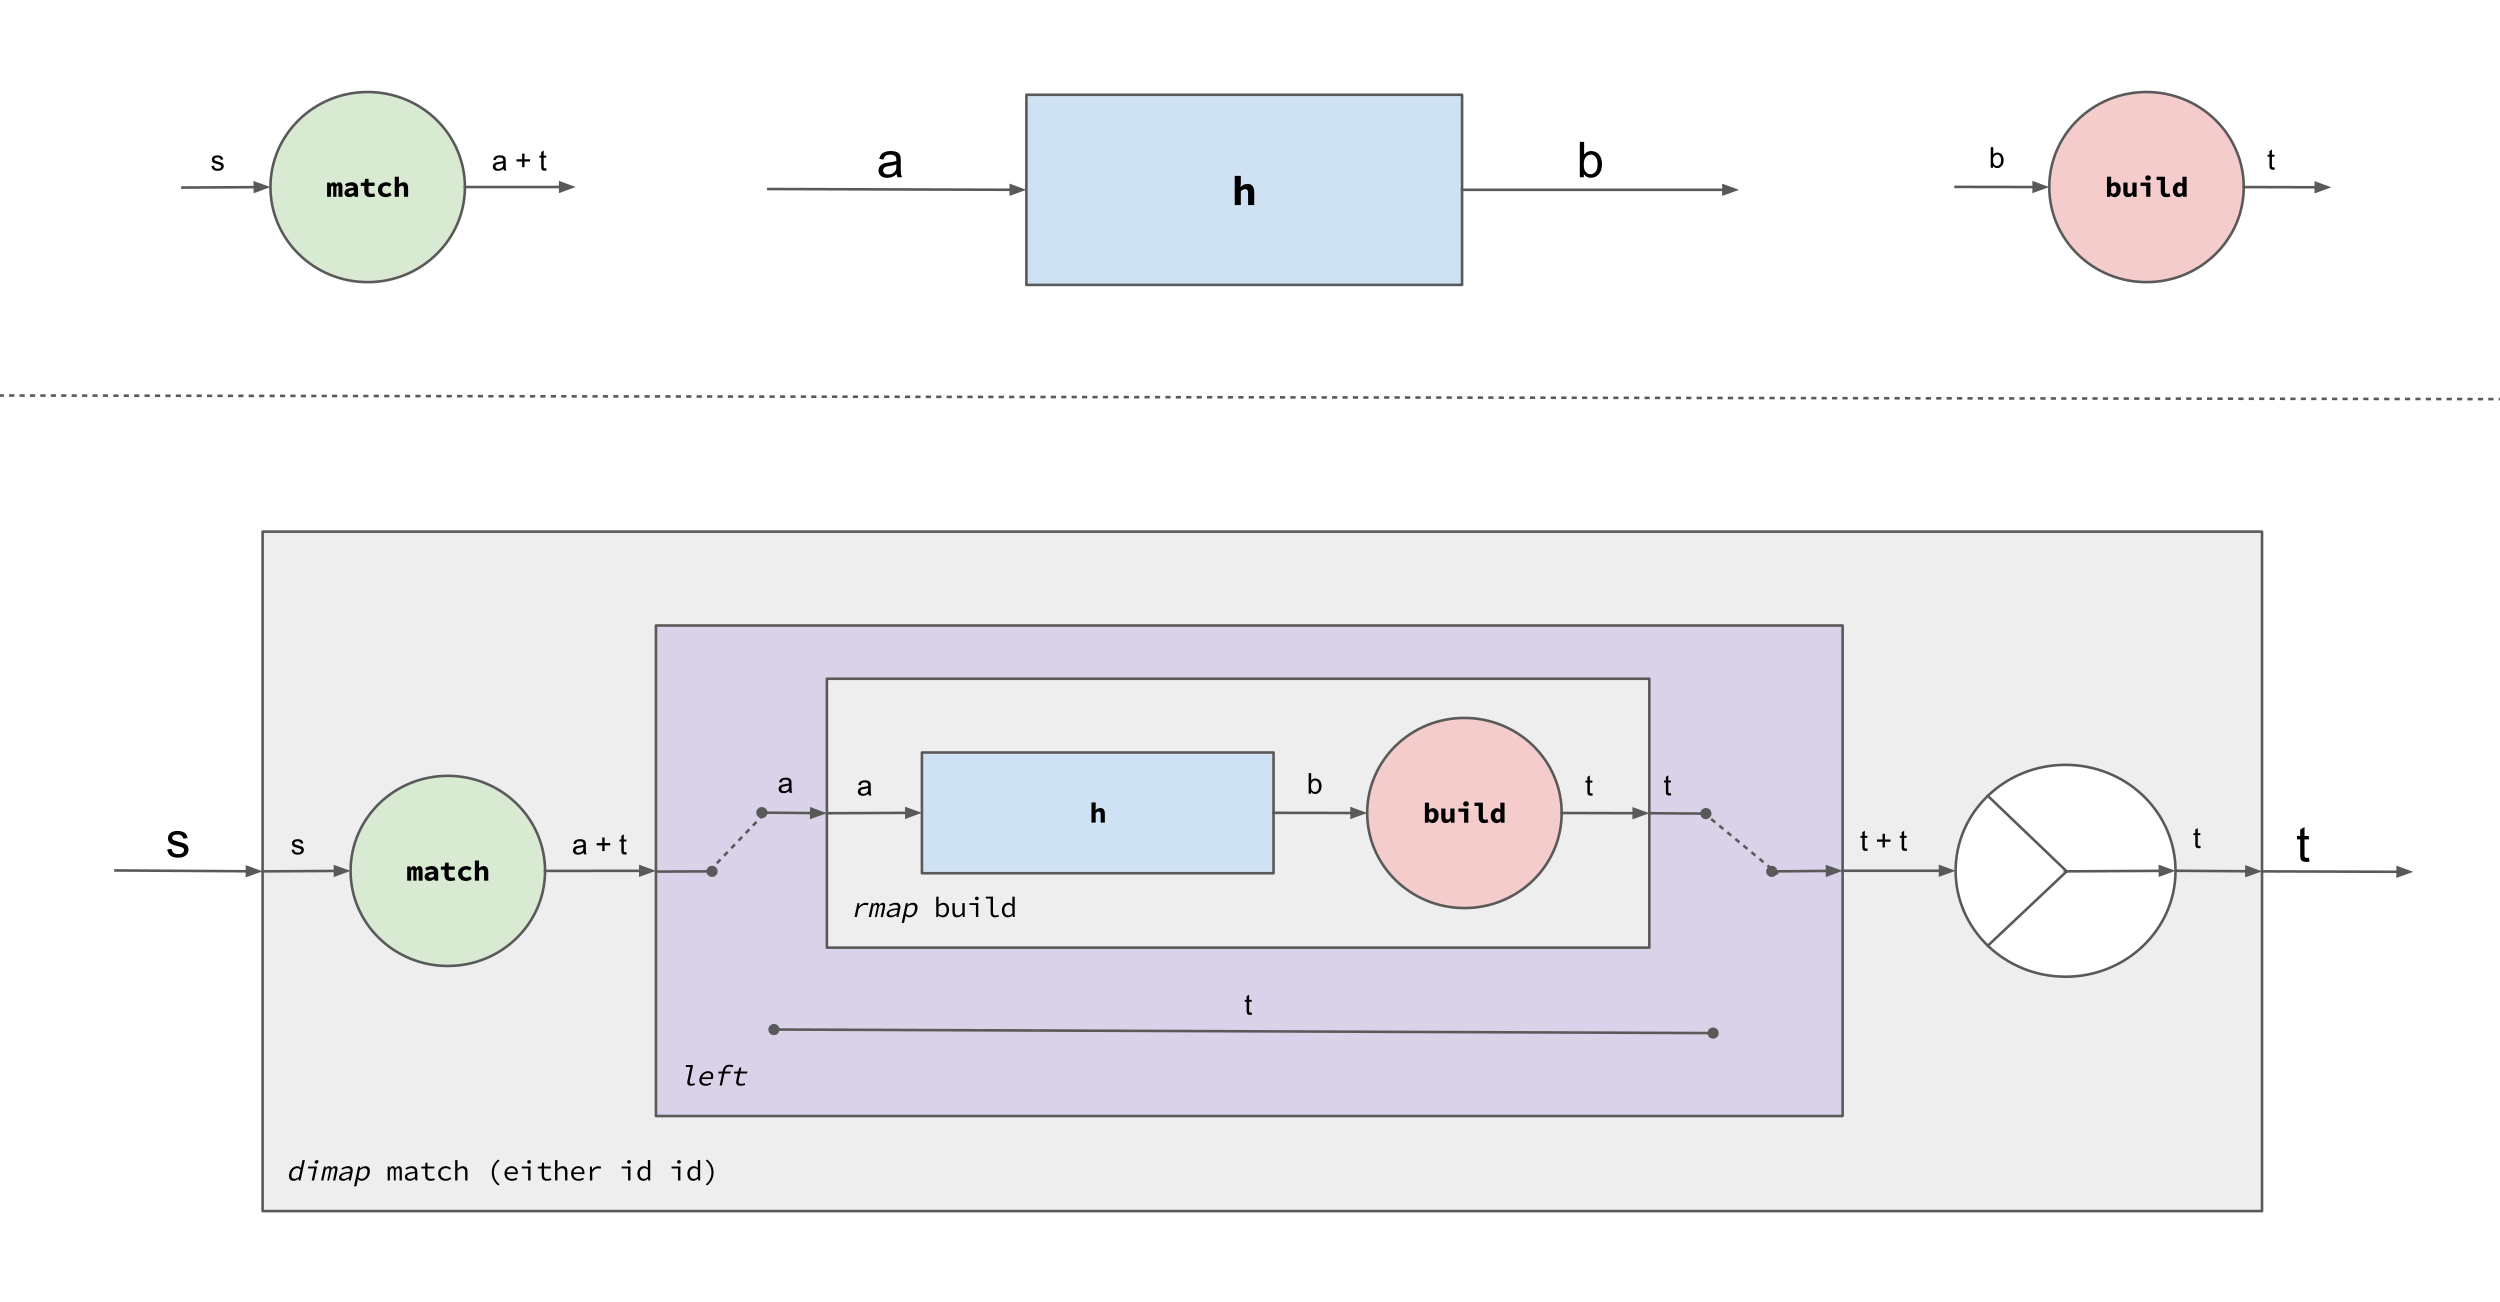 <?xml version="1.0" standalone="yes"?>

<svg version="1.1" viewBox="0.0 0.0 960.0 500.0" fill="none" stroke="none" stroke-linecap="square" stroke-miterlimit="10" xmlns="http://www.w3.org/2000/svg" xmlns:xlink="http://www.w3.org/1999/xlink"><rect x="0.0" y="0.0" width="960.0" height="500.0" fill="#808080" stroke="none"/><clipPath id="g2549d28fde_0_344.0"><path d="m0 0l960.0 0l0 540.0l-960.0 0l0 -540.0z" clip-rule="nonzero"></path></clipPath><g clip-path="url(#g2549d28fde_0_344.0)"><path fill="#ffffff" d="m0 0l960.0 0l0 540.0l-960.0 0z" fill-rule="evenodd"></path><path fill="#eeeeee" d="m100.837 204.144l767.78 0l0 260.913l-767.78 0z" fill-rule="evenodd"></path><path stroke="#595959" stroke-width="1.0" stroke-linejoin="round" stroke-linecap="butt" d="m100.837 204.144l767.78 0l0 260.913l-767.78 0z" fill-rule="evenodd"></path><path fill="#000000" d="m111.056 450.641q0.141 -0.656 0.453 -1.172q0.312 -0.531 0.719 -0.891q0.422 -0.359 0.906 -0.562q0.5 -0.203 0.969 -0.203q0.5 0 0.828 0.188q0.328 0.188 0.625 0.516l0.188 -1.0l0.422 -2.047l0.906 0l-1.656 7.828l-0.75 0l0.078 -0.703l-0.031 0q-0.406 0.344 -0.922 0.594q-0.516 0.234 -1.0 0.234q-0.531 0 -0.922 -0.172q-0.375 -0.188 -0.609 -0.547q-0.234 -0.359 -0.297 -0.875q-0.047 -0.516 0.094 -1.188zm0.938 -0.016q-0.203 0.969 0.094 1.516q0.312 0.531 1.062 0.531q0.781 0 1.672 -0.812l0.562 -2.656q-0.297 -0.344 -0.609 -0.484q-0.312 -0.141 -0.672 -0.141q-0.344 0 -0.688 0.156q-0.328 0.141 -0.609 0.406q-0.281 0.266 -0.5 0.641q-0.203 0.375 -0.312 0.844zm6.363 -2.672l3.391 0l-1.141 5.344l-0.906 0l0.984 -4.609l-2.484 0l0.156 -0.734zm3.078 -1.109q-0.312 0 -0.484 -0.172q-0.156 -0.188 -0.094 -0.516q0.062 -0.312 0.312 -0.5q0.25 -0.203 0.562 -0.203q0.312 0 0.469 0.203q0.156 0.188 0.094 0.5q-0.062 0.328 -0.312 0.516q-0.234 0.172 -0.547 0.172zm2.988 1.109l0.703 0l-0.078 0.703l0.031 0q0.281 -0.375 0.609 -0.609q0.328 -0.234 0.781 -0.234q0.812 0 0.812 0.938q0.328 -0.422 0.672 -0.672q0.344 -0.266 0.797 -0.266q0.562 0 0.766 0.438q0.203 0.422 0.031 1.219l-0.812 3.828l-0.859 0l0.797 -3.75q0.203 -0.953 -0.391 -0.953q-0.281 0 -0.547 0.203q-0.25 0.203 -0.531 0.625l-0.828 3.875l-0.719 0l0.797 -3.75q0.203 -0.953 -0.406 -0.953q-0.281 0 -0.531 0.203q-0.25 0.203 -0.531 0.625l-0.828 3.875l-0.875 0l1.141 -5.344zm5.784 3.953q0.094 -0.453 0.375 -0.781q0.281 -0.344 0.797 -0.578q0.531 -0.234 1.297 -0.391q0.781 -0.156 1.828 -0.25q0.047 -0.266 0.016 -0.5q-0.031 -0.25 -0.156 -0.438q-0.125 -0.188 -0.375 -0.297q-0.234 -0.109 -0.625 -0.109q-0.531 0 -1.062 0.203q-0.516 0.203 -0.938 0.438l-0.219 -0.609q0.219 -0.141 0.516 -0.266q0.312 -0.141 0.625 -0.25q0.328 -0.109 0.688 -0.188q0.359 -0.078 0.719 -0.078q1.094 0 1.5 0.609q0.406 0.594 0.203 1.594l-0.703 3.281l-0.75 0l0.078 -0.719l-0.031 0q-0.531 0.344 -1.125 0.594q-0.594 0.25 -1.172 0.25q-0.375 0 -0.688 -0.109q-0.297 -0.094 -0.516 -0.281q-0.203 -0.203 -0.281 -0.469q-0.078 -0.281 0 -0.656zm0.891 -0.062q-0.047 0.234 0.016 0.391q0.062 0.156 0.188 0.266q0.141 0.109 0.344 0.156q0.219 0.047 0.453 0.047q0.453 0 0.938 -0.203q0.5 -0.203 1.047 -0.594l0.297 -1.406q-0.875 0.062 -1.484 0.188q-0.594 0.125 -0.984 0.297q-0.375 0.172 -0.578 0.391q-0.188 0.203 -0.234 0.469zm6.144 1.906l-0.391 1.797l-0.906 0l1.625 -7.594l0.75 0l-0.078 0.688l0.031 0q0.453 -0.359 1.0 -0.594q0.547 -0.234 1.047 -0.234q0.531 0 0.891 0.203q0.375 0.188 0.578 0.547q0.219 0.359 0.25 0.859q0.031 0.5 -0.109 1.125q-0.141 0.688 -0.453 1.219q-0.297 0.531 -0.719 0.906q-0.422 0.375 -0.906 0.562q-0.469 0.188 -0.953 0.188q-0.375 0 -0.781 -0.172q-0.391 -0.188 -0.672 -0.516l-0.203 1.016zm0.359 -1.703q0.312 0.344 0.672 0.484q0.359 0.141 0.641 0.141q0.719 0 1.297 -0.562q0.578 -0.562 0.781 -1.562q0.094 -0.438 0.078 -0.797q0 -0.375 -0.125 -0.625q-0.125 -0.266 -0.391 -0.406q-0.25 -0.141 -0.641 -0.141q-0.359 0 -0.797 0.203q-0.438 0.188 -0.953 0.594l-0.562 2.672z" fill-rule="nonzero"></path><path fill="#000000" d="m148.856 447.953l0.703 0l0.078 0.703l0.031 0q0.203 -0.375 0.469 -0.609q0.281 -0.234 0.734 -0.234q0.812 0 1.016 0.938q0.234 -0.422 0.516 -0.672q0.297 -0.266 0.75 -0.266q0.562 0 0.859 0.438q0.297 0.422 0.297 1.219l0 3.828l-0.859 0l0 -3.75q0 -0.953 -0.594 -0.953q-0.281 0 -0.5 0.203q-0.203 0.203 -0.406 0.625l0 3.875l-0.719 0l0 -3.75q0 -0.953 -0.609 -0.953q-0.281 0 -0.484 0.203q-0.203 0.203 -0.406 0.625l0 3.875l-0.875 0l0 -5.344zm6.628 3.953q0 -0.453 0.203 -0.781q0.219 -0.344 0.688 -0.578q0.469 -0.234 1.203 -0.391q0.75 -0.156 1.781 -0.25q-0.016 -0.266 -0.094 -0.5q-0.078 -0.25 -0.25 -0.438q-0.156 -0.188 -0.422 -0.297q-0.266 -0.109 -0.656 -0.109q-0.531 0 -1.016 0.203q-0.484 0.203 -0.859 0.438l-0.344 -0.609q0.188 -0.141 0.453 -0.266q0.281 -0.141 0.578 -0.25q0.312 -0.109 0.641 -0.188q0.344 -0.078 0.703 -0.078q1.094 0 1.625 0.609q0.547 0.594 0.547 1.594l0 3.281l-0.75 0l-0.078 -0.719l-0.031 0q-0.453 0.344 -1.0 0.594q-0.531 0.25 -1.109 0.25q-0.375 0 -0.703 -0.109q-0.328 -0.094 -0.578 -0.281q-0.25 -0.203 -0.391 -0.469q-0.141 -0.281 -0.141 -0.656zm0.875 -0.062q0 0.234 0.094 0.391q0.109 0.156 0.266 0.266q0.156 0.109 0.375 0.156q0.219 0.047 0.453 0.047q0.453 0 0.891 -0.203q0.453 -0.203 0.922 -0.594l0 -1.406q-0.859 0.062 -1.438 0.188q-0.578 0.125 -0.922 0.297q-0.344 0.172 -0.5 0.391q-0.141 0.203 -0.141 0.469zm6.894 -3.156l-1.5 0l0 -0.688l1.531 -0.047l0.125 -1.5l0.75 0l0 1.5l2.625 0l0 0.734l-2.625 0l0 2.547q0 0.359 0.062 0.625q0.062 0.266 0.219 0.453q0.156 0.188 0.422 0.281q0.266 0.094 0.641 0.094q0.391 0 0.688 -0.062q0.312 -0.062 0.609 -0.172l0.188 0.656q-0.359 0.125 -0.797 0.219q-0.438 0.094 -0.875 0.094q-0.594 0 -0.984 -0.156q-0.391 -0.156 -0.641 -0.438q-0.234 -0.297 -0.344 -0.703q-0.094 -0.406 -0.094 -0.906l0 -2.531zm5.003 1.953q0 -0.672 0.234 -1.188q0.25 -0.531 0.656 -0.891q0.406 -0.375 0.938 -0.562q0.547 -0.188 1.156 -0.188q0.656 0 1.141 0.234q0.484 0.234 0.812 0.547l-0.453 0.594q-0.328 -0.297 -0.688 -0.453q-0.359 -0.172 -0.781 -0.172q-0.453 0 -0.844 0.156q-0.391 0.141 -0.656 0.422q-0.266 0.266 -0.422 0.656q-0.156 0.375 -0.156 0.844q0 0.453 0.141 0.828q0.156 0.375 0.422 0.656q0.281 0.266 0.656 0.422q0.375 0.141 0.844 0.141q0.484 0 0.891 -0.188q0.422 -0.203 0.766 -0.484l0.391 0.578q-0.438 0.391 -0.984 0.609q-0.531 0.219 -1.125 0.219q-0.641 0 -1.172 -0.172q-0.531 -0.188 -0.938 -0.547q-0.391 -0.359 -0.609 -0.875q-0.219 -0.531 -0.219 -1.188zm6.534 -5.172l0.906 0l0 2.125l-0.047 1.266q0.438 -0.453 0.922 -0.75q0.484 -0.297 1.109 -0.297q0.953 0 1.391 0.547q0.453 0.547 0.453 1.609l0 3.328l-0.906 0l0 -3.203q0 -0.75 -0.281 -1.125q-0.281 -0.375 -0.938 -0.375q-0.25 0 -0.453 0.062q-0.203 0.062 -0.406 0.188q-0.188 0.125 -0.406 0.312q-0.203 0.172 -0.438 0.406l0 3.734l-0.906 0l0 -7.828zm16.538 9.766q-1.141 -0.891 -1.812 -2.141q-0.672 -1.266 -0.672 -2.859q0 -1.594 0.672 -2.844q0.672 -1.25 1.812 -2.141l0.5 0.453q-1.125 0.938 -1.641 2.047q-0.516 1.094 -0.516 2.484q0 1.406 0.516 2.5q0.516 1.094 1.641 2.031l-0.5 0.469l0 0zm2.394 -4.594q0 -0.672 0.219 -1.188q0.234 -0.516 0.609 -0.875q0.391 -0.375 0.875 -0.562q0.484 -0.203 1.0 -0.203q0.578 0 1.031 0.188q0.453 0.188 0.766 0.516q0.312 0.328 0.469 0.797q0.172 0.453 0.172 1.016q0 0.141 -0.016 0.281q0 0.141 -0.016 0.234l-4.188 0q0.016 0.422 0.172 0.766q0.172 0.344 0.438 0.594q0.266 0.234 0.625 0.375q0.375 0.125 0.812 0.125q0.484 0 0.875 -0.125q0.391 -0.141 0.766 -0.375l0.312 0.594q-0.391 0.266 -0.906 0.453q-0.5 0.172 -1.156 0.172q-0.594 0 -1.125 -0.188q-0.516 -0.188 -0.906 -0.547q-0.391 -0.359 -0.609 -0.875q-0.219 -0.516 -0.219 -1.172zm4.312 -0.453q0 -0.797 -0.422 -1.219q-0.422 -0.438 -1.172 -0.438q-0.328 0 -0.641 0.109q-0.297 0.109 -0.547 0.328q-0.234 0.219 -0.406 0.531q-0.156 0.297 -0.203 0.688l3.391 0zm2.3 -2.234l3.391 0l0 5.344l-0.906 0l0 -4.609l-2.484 0l0 -0.734zm2.844 -1.109q-0.312 0 -0.516 -0.172q-0.203 -0.188 -0.203 -0.516q0 -0.312 0.203 -0.5q0.203 -0.203 0.516 -0.203q0.312 0 0.516 0.203q0.203 0.188 0.203 0.5q0 0.328 -0.203 0.516q-0.203 0.172 -0.516 0.172zm4.831 1.844l-1.5 0l0 -0.688l1.531 -0.047l0.125 -1.5l0.75 0l0 1.5l2.625 0l0 0.734l-2.625 0l0 2.547q0 0.359 0.062 0.625q0.062 0.266 0.219 0.453q0.156 0.188 0.422 0.281q0.266 0.094 0.641 0.094q0.391 0 0.688 -0.062q0.312 -0.062 0.609 -0.172l0.188 0.656q-0.359 0.125 -0.797 0.219q-0.438 0.094 -0.875 0.094q-0.594 0 -0.984 -0.156q-0.391 -0.156 -0.641 -0.438q-0.234 -0.297 -0.344 -0.703q-0.094 -0.406 -0.094 -0.906l0 -2.531zm5.144 -3.219l0.906 0l0 2.125l-0.047 1.266q0.438 -0.453 0.922 -0.75q0.484 -0.297 1.109 -0.297q0.953 0 1.391 0.547q0.453 0.547 0.453 1.609l0 3.328l-0.906 0l0 -3.203q0 -0.75 -0.281 -1.125q-0.281 -0.375 -0.938 -0.375q-0.25 0 -0.453 0.062q-0.203 0.062 -0.406 0.188q-0.188 0.125 -0.406 0.312q-0.203 0.172 -0.438 0.406l0 3.734l-0.906 0l0 -7.828zm6.144 5.172q0 -0.672 0.219 -1.188q0.234 -0.516 0.609 -0.875q0.391 -0.375 0.875 -0.562q0.484 -0.203 1.0 -0.203q0.578 0 1.031 0.188q0.453 0.188 0.766 0.516q0.312 0.328 0.469 0.797q0.172 0.453 0.172 1.016q0 0.141 -0.016 0.281q0 0.141 -0.016 0.234l-4.188 0q0.016 0.422 0.172 0.766q0.172 0.344 0.438 0.594q0.266 0.234 0.625 0.375q0.375 0.125 0.812 0.125q0.484 0 0.875 -0.125q0.391 -0.141 0.766 -0.375l0.312 0.594q-0.391 0.266 -0.906 0.453q-0.5 0.172 -1.156 0.172q-0.594 0 -1.125 -0.188q-0.516 -0.188 -0.906 -0.547q-0.391 -0.359 -0.609 -0.875q-0.219 -0.516 -0.219 -1.172zm4.312 -0.453q0 -0.797 -0.422 -1.219q-0.422 -0.438 -1.172 -0.438q-0.328 0 -0.641 0.109q-0.297 0.109 -0.547 0.328q-0.234 0.219 -0.406 0.531q-0.156 0.297 -0.203 0.688l3.391 0zm2.925 -2.234l0.75 0l0.078 1.266l0.031 0q0.406 -0.656 1.016 -1.031q0.625 -0.375 1.359 -0.375q0.297 0 0.547 0.062q0.266 0.047 0.516 0.156l-0.203 0.781q-0.297 -0.094 -0.484 -0.125q-0.188 -0.047 -0.516 -0.047q-0.594 0 -1.156 0.344q-0.562 0.344 -1.031 1.172l0 3.141l-0.906 0l0 -5.344zm12.163 0l3.391 0l0 5.344l-0.906 0l0 -4.609l-2.484 0l0 -0.734zm2.844 -1.109q-0.312 0 -0.516 -0.172q-0.203 -0.188 -0.203 -0.516q0 -0.312 0.203 -0.5q0.203 -0.203 0.516 -0.203q0.312 0 0.516 0.203q0.203 0.188 0.203 0.5q0 0.328 -0.203 0.516q-0.203 0.172 -0.516 0.172zm3.222 3.797q0 -0.656 0.203 -1.172q0.203 -0.531 0.531 -0.891q0.344 -0.359 0.781 -0.562q0.453 -0.203 0.922 -0.203q0.5 0 0.859 0.188q0.375 0.188 0.75 0.516l-0.031 -1.0l0 -2.047l0.906 0l0 7.828l-0.75 0l-0.078 -0.703l-0.031 0q-0.328 0.344 -0.797 0.594q-0.453 0.234 -0.938 0.234q-0.531 0 -0.953 -0.172q-0.422 -0.188 -0.734 -0.547q-0.312 -0.359 -0.484 -0.875q-0.156 -0.516 -0.156 -1.188zm0.938 -0.016q0 0.969 0.406 1.516q0.422 0.531 1.172 0.531q0.781 0 1.5 -0.812l0 -2.656q-0.359 -0.344 -0.703 -0.484q-0.344 -0.141 -0.703 -0.141q-0.344 0 -0.656 0.156q-0.297 0.141 -0.531 0.406q-0.219 0.266 -0.359 0.641q-0.125 0.375 -0.125 0.844zm12.178 -2.672l3.391 0l0 5.344l-0.906 0l0 -4.609l-2.484 0l0 -0.734zm2.844 -1.109q-0.312 0 -0.516 -0.172q-0.203 -0.188 -0.203 -0.516q0 -0.312 0.203 -0.5q0.203 -0.203 0.516 -0.203q0.312 0 0.516 0.203q0.203 0.188 0.203 0.5q0 0.328 -0.203 0.516q-0.203 0.172 -0.516 0.172zm3.222 3.797q0 -0.656 0.203 -1.172q0.203 -0.531 0.531 -0.891q0.344 -0.359 0.781 -0.562q0.453 -0.203 0.922 -0.203q0.5 0 0.859 0.188q0.375 0.188 0.75 0.516l-0.031 -1.0l0 -2.047l0.906 0l0 7.828l-0.75 0l-0.078 -0.703l-0.031 0q-0.328 0.344 -0.797 0.594q-0.453 0.234 -0.938 0.234q-0.531 0 -0.953 -0.172q-0.422 -0.188 -0.734 -0.547q-0.312 -0.359 -0.484 -0.875q-0.156 -0.516 -0.156 -1.188zm0.938 -0.016q0 0.969 0.406 1.516q0.422 0.531 1.172 0.531q0.781 0 1.5 -0.812l0 -2.656q-0.359 -0.344 -0.703 -0.484q-0.344 -0.141 -0.703 -0.141q-0.344 0 -0.656 0.156q-0.297 0.141 -0.531 0.406q-0.219 0.266 -0.359 0.641q-0.125 0.375 -0.125 0.844zm6.144 4.141q1.109 -0.938 1.625 -2.031q0.531 -1.094 0.531 -2.5q0 -1.391 -0.531 -2.484q-0.516 -1.109 -1.625 -2.047l0.5 -0.453q1.141 0.891 1.797 2.141q0.672 1.25 0.672 2.844q0 1.594 -0.672 2.859q-0.656 1.25 -1.797 2.141l-0.5 -0.469z" fill-rule="nonzero"></path><path fill="#d9d2e9" d="m251.885 240.191l455.685 0l0 188.378l-455.685 0z" fill-rule="evenodd"></path><path stroke="#595959" stroke-width="1.0" stroke-linejoin="round" stroke-linecap="butt" d="m251.885 240.191l455.685 0l0 188.378l-455.685 0z" fill-rule="evenodd"></path><path fill="#000000" d="m263.431 408.981l2.734 0l-1.281 6.094q-0.125 0.594 0.094 0.859q0.219 0.266 0.688 0.266q0.453 0 1.078 -0.266l0.094 0.688q-0.391 0.125 -0.734 0.219q-0.344 0.094 -0.781 0.094q-0.859 0 -1.203 -0.484q-0.344 -0.484 -0.141 -1.438l1.125 -5.297l-1.828 0l0.156 -0.734zm5.175 5.172q0.141 -0.672 0.469 -1.188q0.344 -0.516 0.797 -0.875q0.469 -0.375 1.0 -0.562q0.531 -0.203 1.047 -0.203q0.578 0 0.984 0.188q0.422 0.188 0.656 0.516q0.25 0.328 0.312 0.797q0.062 0.453 -0.062 1.016q-0.031 0.141 -0.062 0.281q-0.031 0.141 -0.078 0.234l-4.188 0q-0.062 0.422 0.016 0.766q0.094 0.344 0.312 0.594q0.219 0.234 0.547 0.375q0.344 0.125 0.781 0.125q0.484 0 0.906 -0.125q0.422 -0.141 0.844 -0.375l0.188 0.594q-0.453 0.266 -1.0 0.453q-0.547 0.172 -1.203 0.172q-0.594 0 -1.078 -0.188q-0.484 -0.188 -0.797 -0.547q-0.312 -0.359 -0.422 -0.875q-0.109 -0.516 0.031 -1.172zm4.406 -0.453q0.172 -0.797 -0.156 -1.219q-0.328 -0.438 -1.078 -0.438q-0.328 0 -0.656 0.109q-0.328 0.109 -0.625 0.328q-0.281 0.219 -0.516 0.531q-0.219 0.297 -0.359 0.688l3.391 0zm8.3 -3.859q-0.312 -0.156 -0.578 -0.203q-0.266 -0.062 -0.625 -0.062q-0.719 0 -1.125 0.375q-0.391 0.375 -0.531 1.031l-0.094 0.484l2.25 0l-0.156 0.734l-2.25 0l-0.984 4.609l-0.891 0l0.984 -4.609l-1.516 0l0.141 -0.688l1.531 -0.047l0.094 -0.453q0.203 -0.984 0.844 -1.578q0.656 -0.594 1.766 -0.594q0.797 0 1.484 0.312l-0.344 0.688zm2.003 2.359l-1.5 0l0.141 -0.688l1.547 -0.047l0.438 -1.5l0.75 0l-0.312 1.5l2.625 0l-0.156 0.734l-2.625 0l-0.547 2.547q-0.078 0.359 -0.078 0.625q0.016 0.266 0.125 0.453q0.125 0.188 0.359 0.281q0.25 0.094 0.625 0.094q0.391 0 0.703 -0.062q0.328 -0.062 0.641 -0.172l0.062 0.656q-0.391 0.125 -0.859 0.219q-0.453 0.094 -0.891 0.094q-0.594 0 -0.953 -0.156q-0.344 -0.156 -0.531 -0.438q-0.188 -0.297 -0.203 -0.703q-0.016 -0.406 0.094 -0.906l0.547 -2.531z" fill-rule="nonzero"></path><path fill="#cfe2f3" d="m394.129 36.393l167.307 0l0 73.008l-167.307 0z" fill-rule="evenodd"></path><path stroke="#595959" stroke-width="1.0" stroke-linejoin="round" stroke-linecap="butt" d="m394.129 36.393l167.307 0l0 73.008l-167.307 0z" fill-rule="evenodd"></path><path fill="#000000" d="m474.138 67.538l2.344 0l0 2.75l-0.125 1.531q0.234 -0.234 0.516 -0.438q0.281 -0.219 0.609 -0.391q0.328 -0.172 0.719 -0.266q0.391 -0.094 0.844 -0.094q1.344 0 1.953 0.859q0.625 0.859 0.625 2.375l0 4.891l-2.359 0l0 -4.594q0 -0.797 -0.25 -1.156q-0.25 -0.375 -0.906 -0.375q-0.484 0 -0.844 0.203q-0.359 0.203 -0.781 0.625l0 5.297l-2.344 0l0 -11.219z" fill-rule="nonzero"></path><path fill="#000000" fill-opacity="0.0" d="m295.042 72.582l99.087 0.315" fill-rule="evenodd"></path><path stroke="#595959" stroke-width="1.0" stroke-linejoin="round" stroke-linecap="butt" d="m295.042 72.582l93.087 0.296" fill-rule="evenodd"></path><path fill="#595959" stroke="#595959" stroke-width="1.0" stroke-linecap="butt" d="m388.123 74.529l4.543 -1.637l-4.533 -1.666z" fill-rule="evenodd"></path><path fill="#000000" fill-opacity="0.0" d="m561.436 72.897l106.362 0" fill-rule="evenodd"></path><path stroke="#595959" stroke-width="1.0" stroke-linejoin="round" stroke-linecap="butt" d="m561.436 72.897l100.362 0" fill-rule="evenodd"></path><path fill="#595959" stroke="#595959" stroke-width="1.0" stroke-linecap="butt" d="m661.798 74.549l4.538 -1.652l-4.538 -1.652z" fill-rule="evenodd"></path><path fill="#000000" fill-opacity="0.0" d="m327.657 41.149l29.512 0l0 31.496l-29.512 0z" fill-rule="evenodd"></path><path fill="#000000" d="m344.345 66.85q-0.938 0.797 -1.797 1.125q-0.859 0.312 -1.844 0.312q-1.609 0 -2.484 -0.781q-0.875 -0.797 -0.875 -2.031q0 -0.734 0.328 -1.328q0.328 -0.594 0.859 -0.953q0.531 -0.359 1.203 -0.547q0.5 -0.141 1.484 -0.25q2.031 -0.25 2.984 -0.578q0 -0.344 0 -0.438q0 -1.016 -0.469 -1.438q-0.641 -0.562 -1.906 -0.562q-1.172 0 -1.734 0.406q-0.562 0.406 -0.828 1.469l-1.641 -0.234q0.234 -1.047 0.734 -1.688q0.516 -0.641 1.469 -0.984q0.969 -0.359 2.25 -0.359q1.266 0 2.047 0.297q0.781 0.297 1.156 0.75q0.375 0.453 0.516 1.141q0.094 0.422 0.094 1.531l0 2.234q0 2.328 0.094 2.953q0.109 0.609 0.438 1.172l-1.75 0q-0.266 -0.516 -0.328 -1.219zm-0.141 -3.719q-0.906 0.359 -2.734 0.625q-1.031 0.141 -1.453 0.328q-0.422 0.188 -0.656 0.547q-0.234 0.359 -0.234 0.797q0 0.672 0.5 1.125q0.516 0.438 1.484 0.438q0.969 0 1.719 -0.422q0.75 -0.438 1.109 -1.156q0.266 -0.578 0.266 -1.672l0 -0.609z" fill-rule="nonzero"></path><path fill="#000000" fill-opacity="0.0" d="m596.398 41.149l29.512 0l0 31.496l-29.512 0z" fill-rule="evenodd"></path><path fill="#000000" d="m608.194 68.069l-1.547 0l0 -13.594l1.656 0l0 4.844q1.062 -1.328 2.703 -1.328q0.906 0 1.719 0.375q0.812 0.359 1.328 1.031q0.531 0.656 0.828 1.594q0.297 0.938 0.297 2.0q0 2.531 -1.25 3.922q-1.25 1.375 -3.0 1.375q-1.75 0 -2.734 -1.453l0 1.234zm-0.016 -5q0 1.766 0.469 2.562q0.797 1.281 2.141 1.281q1.094 0 1.891 -0.938q0.797 -0.953 0.797 -2.844q0 -1.922 -0.766 -2.844q-0.766 -0.922 -1.844 -0.922q-1.094 0 -1.891 0.953q-0.797 0.953 -0.797 2.75z" fill-rule="nonzero"></path><path fill="#000000" fill-opacity="0.0" d="m0 151.873l960.693 1.386" fill-rule="evenodd"></path><path stroke="#595959" stroke-width="1.0" stroke-linejoin="round" stroke-linecap="butt" stroke-dasharray="1.0,3.0" d="m0 151.873l960.693 1.386" fill-rule="evenodd"></path><path fill="#eeeeee" d="m317.528 260.655l315.811 0l0 103.244l-315.811 0z" fill-rule="evenodd"></path><path stroke="#595959" stroke-width="1.0" stroke-linejoin="round" stroke-linecap="butt" d="m317.528 260.655l315.811 0l0 103.244l-315.811 0z" fill-rule="evenodd"></path><path fill="#000000" d="m329.278 346.796l0.75 0l-0.203 1.266l0.031 0q0.547 -0.656 1.25 -1.031q0.703 -0.375 1.438 -0.375q0.297 0 0.531 0.062q0.25 0.047 0.484 0.156l-0.375 0.781q-0.281 -0.094 -0.469 -0.125q-0.172 -0.047 -0.5 -0.047q-0.594 0 -1.234 0.344q-0.625 0.344 -1.266 1.172l-0.672 3.141l-0.906 0l1.141 -5.344zm5.441 0l0.703 0l-0.078 0.703l0.031 0q0.281 -0.375 0.609 -0.609q0.328 -0.234 0.781 -0.234q0.812 0 0.812 0.938q0.328 -0.422 0.672 -0.672q0.344 -0.266 0.797 -0.266q0.562 0 0.766 0.438q0.203 0.422 0.031 1.219l-0.812 3.828l-0.859 0l0.797 -3.75q0.203 -0.953 -0.391 -0.953q-0.281 0 -0.547 0.203q-0.25 0.203 -0.531 0.625l-0.828 3.875l-0.719 0l0.797 -3.75q0.203 -0.953 -0.406 -0.953q-0.281 0 -0.531 0.203q-0.25 0.203 -0.531 0.625l-0.828 3.875l-0.875 0l1.141 -5.344zm5.784 3.953q0.094 -0.453 0.375 -0.781q0.281 -0.344 0.797 -0.578q0.531 -0.234 1.297 -0.391q0.781 -0.156 1.828 -0.25q0.047 -0.266 0.016 -0.5q-0.031 -0.25 -0.156 -0.438q-0.125 -0.188 -0.375 -0.297q-0.234 -0.109 -0.625 -0.109q-0.531 0 -1.062 0.203q-0.516 0.203 -0.938 0.438l-0.219 -0.609q0.219 -0.141 0.516 -0.266q0.312 -0.141 0.625 -0.25q0.328 -0.109 0.688 -0.188q0.359 -0.078 0.719 -0.078q1.094 0 1.5 0.609q0.406 0.594 0.203 1.594l-0.703 3.281l-0.75 0l0.078 -0.719l-0.031 0q-0.531 0.344 -1.125 0.594q-0.594 0.25 -1.172 0.25q-0.375 0 -0.688 -0.109q-0.297 -0.094 -0.516 -0.281q-0.203 -0.203 -0.281 -0.469q-0.078 -0.281 0 -0.656zm0.891 -0.062q-0.047 0.234 0.016 0.391q0.062 0.156 0.188 0.266q0.141 0.109 0.344 0.156q0.219 0.047 0.453 0.047q0.453 0 0.938 -0.203q0.5 -0.203 1.047 -0.594l0.297 -1.406q-0.875 0.062 -1.484 0.188q-0.594 0.125 -0.984 0.297q-0.375 0.172 -0.578 0.391q-0.188 0.203 -0.234 0.469zm6.144 1.906l-0.391 1.797l-0.906 0l1.625 -7.594l0.75 0l-0.078 0.688l0.031 0q0.453 -0.359 1.0 -0.594q0.547 -0.234 1.047 -0.234q0.531 0 0.891 0.203q0.375 0.188 0.578 0.547q0.219 0.359 0.25 0.859q0.031 0.5 -0.109 1.125q-0.141 0.688 -0.453 1.219q-0.297 0.531 -0.719 0.906q-0.422 0.375 -0.906 0.562q-0.469 0.188 -0.953 0.188q-0.375 0 -0.781 -0.172q-0.391 -0.188 -0.672 -0.516l-0.203 1.016zm0.359 -1.703q0.312 0.344 0.672 0.484q0.359 0.141 0.641 0.141q0.719 0 1.297 -0.562q0.578 -0.562 0.781 -1.562q0.094 -0.438 0.078 -0.797q0 -0.375 -0.125 -0.625q-0.125 -0.266 -0.391 -0.406q-0.25 -0.141 -0.641 -0.141q-0.359 0 -0.797 0.203q-0.438 0.188 -0.953 0.594l-0.562 2.672z" fill-rule="nonzero"></path><path fill="#000000" d="m359.512 344.311l0.906 0l0 2.125l-0.016 1.047q0.375 -0.375 0.859 -0.594q0.484 -0.234 0.953 -0.234q0.531 0 0.953 0.203q0.422 0.188 0.703 0.547q0.281 0.359 0.422 0.859q0.141 0.5 0.141 1.109q0 0.688 -0.203 1.234q-0.188 0.531 -0.531 0.906q-0.328 0.375 -0.766 0.562q-0.438 0.188 -0.922 0.188q-0.375 0 -0.828 -0.188q-0.438 -0.188 -0.828 -0.531l-0.031 0l-0.078 0.594l-0.734 0l0 -7.828zm0.906 6.578q0.391 0.344 0.781 0.484q0.391 0.141 0.672 0.141q0.359 0 0.656 -0.141q0.297 -0.156 0.516 -0.422q0.219 -0.281 0.328 -0.672q0.125 -0.391 0.125 -0.891q0 -0.438 -0.094 -0.797q-0.078 -0.375 -0.266 -0.625q-0.172 -0.266 -0.469 -0.406q-0.281 -0.141 -0.672 -0.141q-0.359 0 -0.766 0.203q-0.391 0.188 -0.812 0.594l0 2.672zm10.034 1.25l-0.75 0l-0.078 -0.938l-0.031 0q-0.406 0.469 -0.891 0.766q-0.484 0.297 -1.109 0.297q-0.969 0 -1.422 -0.531q-0.438 -0.547 -0.438 -1.625l0 -3.312l0.922 0l0 3.203q0 0.75 0.281 1.125q0.281 0.359 0.938 0.359q0.469 0 0.844 -0.234q0.375 -0.234 0.828 -0.75l0 -3.703l0.906 0l0 5.344zm1.816 -5.344l3.391 0l0 5.344l-0.906 0l0 -4.609l-2.484 0l0 -0.734zm2.844 -1.109q-0.312 0 -0.516 -0.172q-0.203 -0.188 -0.203 -0.516q0 -0.312 0.203 -0.5q0.203 -0.203 0.516 -0.203q0.312 0 0.516 0.203q0.203 0.188 0.203 0.5q0 0.328 -0.203 0.516q-0.203 0.172 -0.516 0.172zm3.456 -1.375l2.734 0l0 6.094q0 0.594 0.281 0.859q0.281 0.266 0.75 0.266q0.453 0 1.016 -0.266l0.234 0.688q-0.359 0.125 -0.688 0.219q-0.312 0.094 -0.75 0.094q-0.859 0 -1.312 -0.484q-0.438 -0.484 -0.438 -1.438l0 -5.297l-1.828 0l0 -0.734zm6.159 5.172q0 -0.656 0.203 -1.172q0.203 -0.531 0.531 -0.891q0.344 -0.359 0.781 -0.562q0.453 -0.203 0.922 -0.203q0.5 0 0.859 0.188q0.375 0.188 0.75 0.516l-0.031 -1.0l0 -2.047l0.906 0l0 7.828l-0.75 0l-0.078 -0.703l-0.031 0q-0.328 0.344 -0.797 0.594q-0.453 0.234 -0.938 0.234q-0.531 0 -0.953 -0.172q-0.422 -0.188 -0.734 -0.547q-0.312 -0.359 -0.484 -0.875q-0.156 -0.516 -0.156 -1.188zm0.938 -0.016q0 0.969 0.406 1.516q0.422 0.531 1.172 0.531q0.781 0 1.5 -0.812l0 -2.656q-0.359 -0.344 -0.703 -0.484q-0.344 -0.141 -0.703 -0.141q-0.344 0 -0.656 0.156q-0.297 0.141 -0.531 0.406q-0.219 0.266 -0.359 0.641q-0.125 0.375 -0.125 0.844z" fill-rule="nonzero"></path><path fill="#cfe2f3" d="m354.018 288.949l135.024 0l0 46.362l-135.024 0z" fill-rule="evenodd"></path><path stroke="#595959" stroke-width="1.0" stroke-linejoin="round" stroke-linecap="butt" d="m354.018 288.949l135.024 0l0 46.362l-135.024 0z" fill-rule="evenodd"></path><path fill="#000000" d="m419.13 308.152l1.609 0l0 1.906l-0.078 1.031q0.156 -0.141 0.344 -0.281q0.203 -0.156 0.422 -0.266q0.234 -0.125 0.5 -0.188q0.266 -0.078 0.578 -0.078q0.922 0 1.344 0.594q0.422 0.594 0.422 1.641l0 3.359l-1.609 0l0 -3.156q0 -0.547 -0.188 -0.797q-0.172 -0.266 -0.625 -0.266q-0.328 0 -0.578 0.156q-0.25 0.141 -0.531 0.422l0 3.641l-1.609 0l0 -7.719z" fill-rule="nonzero"></path><path fill="#f4cccc" d="m525.005 312.19l0 0c0 -20.161 16.717 -36.504 37.339 -36.504l0 0c9.903 0 19.4 3.846 26.402 10.692c7.002 6.846 10.936 16.131 10.936 25.812l0 0c0 20.161 -16.717 36.504 -37.339 36.504l0 0c-20.622 0 -37.339 -16.343 -37.339 -36.504z" fill-rule="evenodd"></path><path stroke="#595959" stroke-width="1.0" stroke-linejoin="round" stroke-linecap="butt" d="m525.005 312.19l0 0c0 -20.161 16.717 -36.504 37.339 -36.504l0 0c9.903 0 19.4 3.846 26.402 10.692c7.002 6.846 10.936 16.131 10.936 25.812l0 0c0 20.161 -16.717 36.504 -37.339 36.504l0 0c-20.622 0 -37.339 -16.343 -37.339 -36.504z" fill-rule="evenodd"></path><path fill="#000000" d="m547.156 308.212l1.609 0l0 1.906l-0.047 0.844q0.328 -0.297 0.719 -0.453q0.406 -0.172 0.812 -0.172q0.5 0 0.906 0.203q0.422 0.203 0.703 0.562q0.281 0.344 0.422 0.859q0.156 0.516 0.156 1.141q0 0.703 -0.203 1.266q-0.188 0.547 -0.516 0.922q-0.328 0.375 -0.75 0.578q-0.422 0.188 -0.891 0.188q-0.391 0 -0.766 -0.172q-0.375 -0.188 -0.719 -0.547l-0.047 0l-0.125 0.594l-1.266 0l0 -7.719zm1.609 6.172q0.234 0.188 0.484 0.281q0.25 0.078 0.469 0.078q0.453 0 0.75 -0.375q0.312 -0.391 0.312 -1.234q0 -1.469 -1.0 -1.469q-0.516 0 -1.016 0.5l0 2.219zm9.769 1.547l-1.328 0l-0.125 -0.781l-0.031 0q-0.375 0.422 -0.812 0.672q-0.438 0.234 -1.031 0.234q-0.938 0 -1.359 -0.594q-0.406 -0.594 -0.406 -1.625l0 -3.359l1.609 0l0 3.156q0 0.547 0.156 0.797q0.172 0.25 0.641 0.25q0.312 0 0.547 -0.125q0.234 -0.125 0.516 -0.5l0 -3.578l1.625 0l0 5.453zm1.488 -5.453l3.797 0l0 5.453l-1.609 0l0 -4.188l-2.188 0l0 -1.266zm2.922 -0.812q-0.469 0 -0.781 -0.25q-0.297 -0.266 -0.297 -0.719q0 -0.453 0.297 -0.734q0.312 -0.281 0.781 -0.281q0.469 0 0.766 0.281q0.312 0.281 0.312 0.734q0 0.453 -0.312 0.719q-0.297 0.25 -0.766 0.25zm3.284 -1.453l3.203 0l0 5.656q0 0.25 0.062 0.422q0.078 0.172 0.203 0.281q0.125 0.094 0.281 0.141q0.156 0.047 0.328 0.047q0.188 0 0.391 -0.031q0.219 -0.047 0.469 -0.156l0.359 1.188q-0.219 0.078 -0.406 0.141q-0.188 0.047 -0.375 0.078q-0.188 0.047 -0.406 0.062q-0.203 0.016 -0.453 0.016q-1.031 0 -1.562 -0.609q-0.516 -0.609 -0.516 -1.656l0 -4.297l-1.578 0l0 -1.281zm6.222 4.984q0 -0.672 0.188 -1.188q0.203 -0.531 0.531 -0.891q0.328 -0.375 0.734 -0.578q0.422 -0.203 0.875 -0.203q0.484 0 0.797 0.172q0.312 0.156 0.609 0.422l-0.062 -0.859l0 -1.859l1.625 0l0 7.719l-1.328 0l-0.125 -0.562l-0.031 0q-0.297 0.297 -0.703 0.5q-0.391 0.188 -0.812 0.188q-0.516 0 -0.938 -0.188q-0.422 -0.203 -0.734 -0.562q-0.297 -0.375 -0.469 -0.906q-0.156 -0.531 -0.156 -1.203zm1.656 -0.016q0 0.812 0.281 1.188q0.281 0.375 0.781 0.375q0.281 0 0.5 -0.109q0.234 -0.125 0.453 -0.391l0 -2.219q-0.219 -0.203 -0.453 -0.281q-0.219 -0.078 -0.453 -0.078q-0.453 0 -0.781 0.375q-0.328 0.375 -0.328 1.141z" fill-rule="nonzero"></path><path fill="#d9ead3" d="m134.626 334.427l0 0c0 -20.161 16.717 -36.504 37.339 -36.504l0 0c9.903 0 19.4 3.846 26.402 10.692c7.002 6.846 10.936 16.131 10.936 25.812l0 0c0 20.161 -16.717 36.504 -37.339 36.504l0 0c-20.622 0 -37.339 -16.343 -37.339 -36.504z" fill-rule="evenodd"></path><path stroke="#595959" stroke-width="1.0" stroke-linejoin="round" stroke-linecap="butt" d="m134.626 334.427l0 0c0 -20.161 16.717 -36.504 37.339 -36.504l0 0c9.903 0 19.4 3.846 26.402 10.692c7.002 6.846 10.936 16.131 10.936 25.812l0 0c0 20.161 -16.717 36.504 -37.339 36.504l0 0c-20.622 0 -37.339 -16.343 -37.339 -36.504z" fill-rule="evenodd"></path><path fill="#000000" d="m156.371 332.714l1.219 0l0.125 0.672l0.031 0q0.156 -0.328 0.422 -0.562q0.281 -0.25 0.75 -0.25q0.359 0 0.609 0.234q0.25 0.219 0.344 0.656q0.156 -0.375 0.438 -0.625q0.297 -0.266 0.766 -0.266q0.578 0 0.891 0.469q0.312 0.469 0.312 1.297l0 3.828l-1.516 0l0 -3.703q0 -0.516 -0.297 -0.516q-0.297 0 -0.516 0.531l0 3.688l-1.234 0l0 -3.703q0 -0.516 -0.328 -0.516q-0.156 0 -0.266 0.141q-0.109 0.125 -0.234 0.391l0 3.688l-1.516 0l0 -5.453zm6.675 3.938q0 -0.469 0.188 -0.812q0.203 -0.344 0.641 -0.578q0.438 -0.25 1.109 -0.391q0.688 -0.156 1.656 -0.219q-0.047 -0.375 -0.328 -0.578q-0.281 -0.203 -0.828 -0.203q-0.406 0 -0.812 0.141q-0.391 0.125 -0.859 0.359l-0.562 -1.047q0.562 -0.328 1.203 -0.531q0.641 -0.219 1.344 -0.219q1.141 0 1.797 0.609q0.672 0.609 0.672 1.859l0 3.125l-1.328 0l-0.125 -0.609l-0.031 0q-0.422 0.312 -0.922 0.531q-0.5 0.203 -1.016 0.203q-0.422 0 -0.75 -0.125q-0.328 -0.125 -0.562 -0.344q-0.234 -0.234 -0.359 -0.531q-0.125 -0.297 -0.125 -0.641zm1.547 -0.125q0 0.266 0.203 0.391q0.203 0.125 0.562 0.125q0.359 0 0.672 -0.141q0.328 -0.156 0.609 -0.375l0 -0.906q-0.609 0.031 -1.0 0.109q-0.391 0.078 -0.625 0.203q-0.234 0.109 -0.328 0.266q-0.094 0.156 -0.094 0.328zm6.081 -2.547l-1.375 0l0 -1.203l1.453 -0.062l0.219 -1.453l1.328 0l0 1.453l2.312 0l0 1.266l-2.312 0l0 1.906q0 0.625 0.266 0.891q0.281 0.25 0.875 0.25q0.328 0 0.578 -0.047q0.266 -0.062 0.516 -0.141l0.281 1.156q-0.359 0.109 -0.812 0.203q-0.438 0.094 -0.969 0.094q-0.641 0 -1.094 -0.172q-0.453 -0.172 -0.734 -0.484q-0.281 -0.312 -0.406 -0.75q-0.125 -0.453 -0.125 -0.984l0 -1.922zm5.222 1.453q0 -0.672 0.25 -1.203q0.266 -0.547 0.703 -0.906q0.438 -0.359 1.0 -0.547q0.578 -0.203 1.203 -0.203q0.656 0 1.172 0.219q0.531 0.203 0.875 0.531l-0.75 1.0q-0.594 -0.438 -1.203 -0.438q-0.703 0 -1.156 0.422q-0.438 0.422 -0.438 1.125q0 0.719 0.422 1.141q0.438 0.422 1.109 0.422q0.438 0 0.797 -0.156q0.359 -0.156 0.656 -0.359l0.656 1.016q-0.5 0.422 -1.109 0.609q-0.594 0.188 -1.156 0.188q-0.641 0 -1.188 -0.188q-0.547 -0.188 -0.969 -0.547q-0.406 -0.375 -0.641 -0.906q-0.234 -0.531 -0.234 -1.219zm6.456 -4.984l1.609 0l0 1.906l-0.078 1.031q0.156 -0.141 0.344 -0.281q0.203 -0.156 0.422 -0.266q0.234 -0.125 0.5 -0.188q0.266 -0.078 0.578 -0.078q0.922 0 1.344 0.594q0.422 0.594 0.422 1.641l0 3.359l-1.609 0l0 -3.156q0 -0.547 -0.188 -0.797q-0.172 -0.266 -0.625 -0.266q-0.328 0 -0.578 0.156q-0.25 0.141 -0.531 0.422l0 3.641l-1.609 0l0 -7.719z" fill-rule="nonzero"></path><path fill="#000000" fill-opacity="0.0" d="m835.4 334.38l33.228 0.22" fill-rule="evenodd"></path><path stroke="#595959" stroke-width="1.0" stroke-linejoin="round" stroke-linecap="butt" d="m835.4 334.38l27.229 0.181" fill-rule="evenodd"></path><path fill="#595959" stroke="#595959" stroke-width="1.0" stroke-linecap="butt" d="m862.618 336.213l4.549 -1.622l-4.527 -1.682z" fill-rule="evenodd"></path><path fill="#000000" fill-opacity="0.0" d="m100.837 334.6l33.795 -0.189" fill-rule="evenodd"></path><path stroke="#595959" stroke-width="1.0" stroke-linejoin="round" stroke-linecap="butt" d="m100.837 334.6l27.795 -0.155" fill-rule="evenodd"></path><path fill="#595959" stroke="#595959" stroke-width="1.0" stroke-linecap="butt" d="m128.642 336.097l4.529 -1.677l-4.547 -1.626z" fill-rule="evenodd"></path><path fill="#000000" fill-opacity="0.0" d="m44.333 334.254l56.504 0.346" fill-rule="evenodd"></path><path stroke="#595959" stroke-width="1.0" stroke-linejoin="round" stroke-linecap="butt" d="m44.333 334.254l50.504 0.31" fill-rule="evenodd"></path><path fill="#595959" stroke="#595959" stroke-width="1.0" stroke-linecap="butt" d="m94.827 336.215l4.548 -1.624l-4.528 -1.68z" fill-rule="evenodd"></path><path fill="#000000" fill-opacity="0.0" d="m868.617 334.6l58.079 0.189" fill-rule="evenodd"></path><path stroke="#595959" stroke-width="1.0" stroke-linejoin="round" stroke-linecap="butt" d="m868.617 334.6l52.079 0.169" fill-rule="evenodd"></path><path fill="#595959" stroke="#595959" stroke-width="1.0" stroke-linecap="butt" d="m920.69 336.421l4.543 -1.637l-4.533 -1.666z" fill-rule="evenodd"></path><path fill="#000000" fill-opacity="0.0" d="m102.621 308.83l29.795 0l0 25.512l-29.795 0z" fill-rule="evenodd"></path><path fill="#000000" d="m111.965 326.366l0.953 -0.156q0.078 0.578 0.438 0.891q0.375 0.297 1.031 0.297q0.672 0 0.984 -0.266q0.328 -0.266 0.328 -0.641q0 -0.328 -0.281 -0.516q-0.203 -0.125 -0.984 -0.328q-1.062 -0.266 -1.484 -0.453q-0.406 -0.203 -0.625 -0.547q-0.203 -0.344 -0.203 -0.766q0 -0.391 0.172 -0.703q0.172 -0.328 0.484 -0.547q0.219 -0.172 0.609 -0.281q0.391 -0.109 0.828 -0.109q0.672 0 1.172 0.188q0.516 0.188 0.75 0.531q0.25 0.328 0.344 0.875l-0.938 0.125q-0.078 -0.438 -0.391 -0.672q-0.297 -0.25 -0.859 -0.25q-0.672 0 -0.953 0.219q-0.281 0.219 -0.281 0.516q0 0.188 0.109 0.328q0.125 0.156 0.375 0.266q0.141 0.047 0.859 0.25q1.016 0.266 1.422 0.438q0.406 0.172 0.641 0.516q0.234 0.328 0.234 0.828q0 0.484 -0.281 0.906q-0.281 0.422 -0.812 0.656q-0.531 0.234 -1.203 0.234q-1.109 0 -1.703 -0.453q-0.578 -0.469 -0.734 -1.375z" fill-rule="nonzero"></path><path fill="#000000" fill-opacity="0.0" d="m54.625 302.226l29.795 0l0 25.512l-29.795 0z" fill-rule="evenodd"></path><path fill="#000000" d="m64.203 326.208l1.656 -0.266q0.141 1.0 0.766 1.531q0.641 0.516 1.781 0.516q1.156 0 1.703 -0.469q0.562 -0.469 0.562 -1.094q0 -0.562 -0.484 -0.891q-0.344 -0.219 -1.703 -0.562q-1.844 -0.469 -2.562 -0.797q-0.703 -0.344 -1.078 -0.938q-0.359 -0.609 -0.359 -1.328q0 -0.656 0.297 -1.219q0.312 -0.562 0.828 -0.938q0.391 -0.281 1.062 -0.484q0.672 -0.203 1.438 -0.203q1.172 0 2.047 0.344q0.875 0.328 1.281 0.906q0.422 0.562 0.578 1.516l-1.625 0.219q-0.109 -0.75 -0.656 -1.172q-0.531 -0.438 -1.5 -0.438q-1.156 0 -1.641 0.391q-0.484 0.375 -0.484 0.875q0 0.328 0.203 0.594q0.203 0.266 0.641 0.438q0.25 0.094 1.469 0.438q1.766 0.469 2.469 0.766q0.703 0.297 1.094 0.875q0.406 0.578 0.406 1.438q0 0.828 -0.484 1.578q-0.484 0.734 -1.406 1.141q-0.922 0.391 -2.078 0.391q-1.922 0 -2.938 -0.797q-1.0 -0.797 -1.281 -2.359z" fill-rule="nonzero"></path><path fill="#000000" fill-opacity="0.0" d="m833.09 306.412l29.795 0l0 25.512l-29.795 0z" fill-rule="evenodd"></path><path fill="#000000" d="m844.934 324.793l0.125 0.844q-0.406 0.094 -0.719 0.094q-0.531 0 -0.828 -0.172q-0.281 -0.172 -0.406 -0.438q-0.109 -0.266 -0.109 -1.141l0 -3.281l-0.719 0l0 -0.75l0.719 0l0 -1.406l0.953 -0.594l0 2.0l0.984 0l0 0.75l-0.984 0l0 3.344q0 0.406 0.047 0.531q0.062 0.109 0.172 0.188q0.125 0.062 0.328 0.062q0.172 0 0.438 -0.031z" fill-rule="nonzero"></path><path fill="#000000" fill-opacity="0.0" d="m872.718 303.947l29.795 0l0 25.512l-29.795 0z" fill-rule="evenodd"></path><path fill="#000000" d="m886.624 329.367l0.234 1.484q-0.703 0.141 -1.266 0.141q-0.906 0 -1.406 -0.281q-0.5 -0.297 -0.703 -0.75q-0.203 -0.469 -0.203 -1.984l0 -5.656l-1.234 0l0 -1.312l1.234 0l0 -2.438l1.656 -1.0l0 3.438l1.688 0l0 1.312l-1.688 0l0 5.75q0 0.719 0.078 0.922q0.094 0.203 0.297 0.328q0.203 0.125 0.578 0.125q0.266 0 0.734 -0.078z" fill-rule="nonzero"></path><path fill="#000000" fill-opacity="0.0" d="m209.303 334.427l42.583 -0.031" fill-rule="evenodd"></path><path stroke="#595959" stroke-width="1.0" stroke-linejoin="round" stroke-linecap="butt" d="m209.303 334.427l36.583 -0.027" fill-rule="evenodd"></path><path fill="#595959" stroke="#595959" stroke-width="1.0" stroke-linecap="butt" d="m245.887 336.052l4.537 -1.655l-4.539 -1.648z" fill-rule="evenodd"></path><path fill="#000000" fill-opacity="0.0" d="m210.622 308.829l42.646 0l0 25.512l-42.646 0z" fill-rule="evenodd"></path><path fill="#000000" d="m224.075 327.366q-0.547 0.453 -1.047 0.641q-0.484 0.188 -1.062 0.188q-0.938 0 -1.453 -0.453q-0.5 -0.469 -0.5 -1.172q0 -0.422 0.188 -0.766q0.203 -0.344 0.5 -0.547q0.312 -0.219 0.703 -0.328q0.281 -0.078 0.859 -0.141q1.172 -0.141 1.719 -0.344q0.016 -0.188 0.016 -0.25q0 -0.594 -0.281 -0.828q-0.359 -0.328 -1.094 -0.328q-0.688 0 -1.016 0.234q-0.312 0.234 -0.469 0.844l-0.953 -0.125q0.125 -0.609 0.422 -0.984q0.297 -0.375 0.859 -0.562q0.562 -0.203 1.297 -0.203q0.734 0 1.188 0.172q0.453 0.172 0.656 0.438q0.219 0.25 0.312 0.641q0.047 0.25 0.047 0.906l0 1.281q0 1.344 0.062 1.703q0.062 0.359 0.25 0.688l-1.016 0q-0.156 -0.297 -0.188 -0.703zm-0.094 -2.156q-0.516 0.219 -1.578 0.359q-0.594 0.094 -0.844 0.203q-0.234 0.094 -0.375 0.312q-0.141 0.203 -0.141 0.453q0 0.391 0.297 0.656q0.297 0.25 0.859 0.25q0.562 0 0.984 -0.25q0.438 -0.25 0.656 -0.672q0.141 -0.328 0.141 -0.969l0 -0.344zm7.278 1.594l0 -2.172l-2.141 0l0 -0.891l2.141 0l0 -2.156l0.922 0l0 2.156l2.141 0l0 0.891l-2.141 0l0 2.172l-0.922 0zm9.277 0.406l0.125 0.844q-0.406 0.094 -0.719 0.094q-0.531 0 -0.828 -0.172q-0.281 -0.172 -0.406 -0.438q-0.109 -0.266 -0.109 -1.141l0 -3.281l-0.719 0l0 -0.75l0.719 0l0 -1.406l0.953 -0.594l0 2.0l0.984 0l0 0.75l-0.984 0l0 3.344q0 0.406 0.047 0.531q0.062 0.109 0.172 0.188q0.125 0.062 0.328 0.062q0.172 0 0.438 -0.031z" fill-rule="nonzero"></path><path fill="#000000" fill-opacity="0.0" d="m707.57 334.38l43.402 0" fill-rule="evenodd"></path><path stroke="#595959" stroke-width="1.0" stroke-linejoin="round" stroke-linecap="butt" d="m707.57 334.38l37.402 0" fill-rule="evenodd"></path><path fill="#595959" stroke="#595959" stroke-width="1.0" stroke-linecap="butt" d="m744.971 336.032l4.538 -1.652l-4.538 -1.652z" fill-rule="evenodd"></path><path fill="#000000" fill-opacity="0.0" d="m705.227 307.433l42.646 0l0 25.512l-42.646 0z" fill-rule="evenodd"></path><path fill="#000000" d="m717.07 325.814l0.125 0.844q-0.406 0.094 -0.719 0.094q-0.531 0 -0.828 -0.172q-0.281 -0.172 -0.406 -0.438q-0.109 -0.266 -0.109 -1.141l0 -3.281l-0.719 0l0 -0.75l0.719 0l0 -1.406l0.953 -0.594l0 2.0l0.984 0l0 0.75l-0.984 0l0 3.344q0 0.406 0.047 0.531q0.062 0.109 0.172 0.188q0.125 0.062 0.328 0.062q0.172 0 0.438 -0.031zm5.828 -0.406l0 -2.172l-2.141 0l0 -0.891l2.141 0l0 -2.156l0.922 0l0 2.156l2.141 0l0 0.891l-2.141 0l0 2.172l-0.922 0zm9.277 0.406l0.125 0.844q-0.406 0.094 -0.719 0.094q-0.531 0 -0.828 -0.172q-0.281 -0.172 -0.406 -0.438q-0.109 -0.266 -0.109 -1.141l0 -3.281l-0.719 0l0 -0.75l0.719 0l0 -1.406l0.953 -0.594l0 2.0l0.984 0l0 0.75l-0.984 0l0 3.344q0 0.406 0.047 0.531q0.062 0.109 0.172 0.188q0.125 0.062 0.328 0.062q0.172 0 0.438 -0.031z" fill-rule="nonzero"></path><path fill="#000000" fill-opacity="0.0" d="m317.528 312.277l36.504 -0.157" fill-rule="evenodd"></path><path stroke="#595959" stroke-width="1.0" stroke-linejoin="round" stroke-linecap="butt" d="m317.528 312.277l30.504 -0.132" fill-rule="evenodd"></path><path fill="#595959" stroke="#595959" stroke-width="1.0" stroke-linecap="butt" d="m348.039 313.798l4.531 -1.671l-4.545 -1.632z" fill-rule="evenodd"></path><path fill="#000000" fill-opacity="0.0" d="m489.042 312.13l35.969 0.063" fill-rule="evenodd"></path><path stroke="#595959" stroke-width="1.0" stroke-linejoin="round" stroke-linecap="butt" d="m489.042 312.13l29.969 0.052" fill-rule="evenodd"></path><path fill="#595959" stroke="#595959" stroke-width="1.0" stroke-linecap="butt" d="m519.008 313.835l4.541 -1.644l-4.535 -1.66z" fill-rule="evenodd"></path><path fill="#000000" fill-opacity="0.0" d="m599.682 312.19l33.669 0.095" fill-rule="evenodd"></path><path stroke="#595959" stroke-width="1.0" stroke-linejoin="round" stroke-linecap="butt" d="m599.682 312.19l27.669 0.078" fill-rule="evenodd"></path><path fill="#595959" stroke="#595959" stroke-width="1.0" stroke-linecap="butt" d="m627.347 313.92l4.543 -1.639l-4.533 -1.664z" fill-rule="evenodd"></path><path fill="#000000" fill-opacity="0.0" d="m320.017 286.225l29.795 0l0 25.512l-29.795 0z" fill-rule="evenodd"></path><path fill="#000000" d="m333.47 304.762q-0.547 0.453 -1.047 0.641q-0.484 0.188 -1.062 0.188q-0.938 0 -1.453 -0.453q-0.5 -0.469 -0.5 -1.172q0 -0.422 0.188 -0.766q0.203 -0.344 0.5 -0.547q0.312 -0.219 0.703 -0.328q0.281 -0.078 0.859 -0.141q1.172 -0.141 1.719 -0.344q0.016 -0.188 0.016 -0.25q0 -0.594 -0.281 -0.828q-0.359 -0.328 -1.094 -0.328q-0.688 0 -1.016 0.234q-0.312 0.234 -0.469 0.844l-0.953 -0.125q0.125 -0.609 0.422 -0.984q0.297 -0.375 0.859 -0.562q0.562 -0.203 1.297 -0.203q0.734 0 1.188 0.172q0.453 0.172 0.656 0.438q0.219 0.25 0.312 0.641q0.047 0.25 0.047 0.906l0 1.281q0 1.344 0.062 1.703q0.062 0.359 0.25 0.688l-1.016 0q-0.156 -0.297 -0.188 -0.703zm-0.094 -2.156q-0.516 0.219 -1.578 0.359q-0.594 0.094 -0.844 0.203q-0.234 0.094 -0.375 0.312q-0.141 0.203 -0.141 0.453q0 0.391 0.297 0.656q0.297 0.25 0.859 0.25q0.562 0 0.984 -0.25q0.438 -0.25 0.656 -0.672q0.141 -0.328 0.141 -0.969l0 -0.344z" fill-rule="nonzero"></path><path fill="#000000" fill-opacity="0.0" d="m492.807 285.527l29.795 0l0 25.512l-29.795 0z" fill-rule="evenodd"></path><path fill="#000000" d="m503.417 304.767l-0.891 0l0 -7.875l0.969 0l0 2.812q0.609 -0.766 1.562 -0.766q0.531 0 1.0 0.219q0.469 0.203 0.766 0.594q0.312 0.375 0.484 0.922q0.172 0.531 0.172 1.156q0 1.469 -0.734 2.266q-0.719 0.797 -1.734 0.797q-1.016 0 -1.594 -0.844l0 0.719zm0 -2.891q0 1.016 0.281 1.484q0.453 0.734 1.234 0.734q0.625 0 1.078 -0.547q0.469 -0.547 0.469 -1.641q0 -1.109 -0.438 -1.641q-0.438 -0.531 -1.078 -0.531q-0.625 0 -1.094 0.547q-0.453 0.547 -0.453 1.594z" fill-rule="nonzero"></path><path fill="#000000" fill-opacity="0.0" d="m599.645 286.225l29.795 0l0 25.512l-29.795 0z" fill-rule="evenodd"></path><path fill="#000000" d="m611.488 304.606l0.125 0.844q-0.406 0.094 -0.719 0.094q-0.531 0 -0.828 -0.172q-0.281 -0.172 -0.406 -0.438q-0.109 -0.266 -0.109 -1.141l0 -3.281l-0.719 0l0 -0.75l0.719 0l0 -1.406l0.953 -0.594l0 2.0l0.984 0l0 0.75l-0.984 0l0 3.344q0 0.406 0.047 0.531q0.062 0.109 0.172 0.188q0.125 0.062 0.328 0.062q0.172 0 0.438 -0.031z" fill-rule="nonzero"></path><path fill="#000000" fill-opacity="0.0" d="m290.409 312.026l27.118 0.252" fill-rule="evenodd"></path><path stroke="#595959" stroke-width="1.0" stroke-linejoin="round" stroke-linecap="butt" d="m294.199 312.061l17.329 0.161" fill-rule="evenodd"></path><path fill="#595959" stroke="#595959" stroke-width="1.0" stroke-linecap="butt" d="m290.909 312.03c0.008 -0.908 0.752 -1.638 1.66 -1.63c0.908 0.008 1.638 0.752 1.63 1.66c-0.008 0.908 -0.752 1.638 -1.66 1.63c-0.908 -0.008 -1.638 -0.752 -1.63 -1.66z" fill-rule="nonzero"></path><path fill="#595959" stroke="#595959" stroke-width="1.0" stroke-linecap="butt" d="m311.512 313.873l4.553 -1.609l-4.523 -1.694z" fill-rule="evenodd"></path><path fill="#000000" fill-opacity="0.0" d="m633.339 312.277l23.874 0.157" fill-rule="evenodd"></path><path stroke="#595959" stroke-width="1.0" stroke-linejoin="round" stroke-linecap="butt" d="m633.339 312.277l20.084 0.132" fill-rule="evenodd"></path><path fill="#595959" stroke="#595959" stroke-width="1.0" stroke-linecap="butt" d="m656.713 312.432c-0.006 0.909 -0.747 1.64 -1.656 1.634c-0.909 -0.006 -1.64 -0.747 -1.634 -1.656c0.006 -0.908 0.747 -1.64 1.656 -1.634c0.909 0.006 1.64 0.747 1.634 1.656z" fill-rule="nonzero"></path><path fill="#000000" fill-opacity="0.0" d="m295.041 395.327l364.945 1.386" fill-rule="evenodd"></path><path stroke="#595959" stroke-width="1.0" stroke-linejoin="round" stroke-linecap="butt" d="m298.831 395.341l357.365 1.357" fill-rule="evenodd"></path><path fill="#595959" stroke="#595959" stroke-width="1.0" stroke-linecap="butt" d="m295.541 395.329c0.003 -0.909 0.743 -1.642 1.651 -1.639c0.909 0.003 1.642 0.743 1.639 1.651c-0.003 0.909 -0.743 1.642 -1.651 1.639c-0.908 -0.003 -1.642 -0.743 -1.639 -1.651z" fill-rule="nonzero"></path><path fill="#595959" stroke="#595959" stroke-width="1.0" stroke-linecap="butt" d="m659.486 396.711c-0.003 0.909 -0.743 1.642 -1.651 1.639c-0.909 -0.003 -1.642 -0.743 -1.639 -1.651c0.003 -0.909 0.743 -1.642 1.651 -1.639c0.909 0.003 1.642 0.743 1.639 1.651z" fill-rule="nonzero"></path><path fill="#000000" fill-opacity="0.0" d="m272.868 334.005l20.158 -21.039" fill-rule="evenodd"></path><path stroke="#595959" stroke-width="1.0" stroke-linejoin="round" stroke-linecap="butt" stroke-dasharray="1.0,3.0" d="m272.868 334.005l20.158 -21.039" fill-rule="evenodd"></path><path fill="#000000" fill-opacity="0.0" d="m252.326 334.69l23.244 -0.094" fill-rule="evenodd"></path><path stroke="#595959" stroke-width="1.0" stroke-linejoin="round" stroke-linecap="butt" d="m252.326 334.69l19.454 -0.079" fill-rule="evenodd"></path><path fill="#595959" stroke="#595959" stroke-width="1.0" stroke-linecap="butt" d="m275.071 334.597c0.004 0.909 -0.73 1.648 -1.638 1.652c-0.909 0.004 -1.648 -0.73 -1.652 -1.638c-0.004 -0.909 0.73 -1.648 1.638 -1.652c0.909 -0.004 1.648 0.73 1.652 1.638z" fill-rule="nonzero"></path><path fill="#000000" fill-opacity="0.0" d="m678.215 334.632l29.354 -0.252" fill-rule="evenodd"></path><path stroke="#595959" stroke-width="1.0" stroke-linejoin="round" stroke-linecap="butt" d="m682.005 334.599l19.565 -0.168" fill-rule="evenodd"></path><path fill="#595959" stroke="#595959" stroke-width="1.0" stroke-linecap="butt" d="m678.715 334.628c-0.008 -0.908 0.722 -1.651 1.631 -1.659c0.909 -0.008 1.651 0.722 1.659 1.631c0.008 0.908 -0.722 1.651 -1.631 1.659c-0.909 0.008 -1.651 -0.722 -1.659 -1.631z" fill-rule="nonzero"></path><path fill="#595959" stroke="#595959" stroke-width="1.0" stroke-linecap="butt" d="m701.584 336.083l4.524 -1.691l-4.552 -1.613z" fill-rule="evenodd"></path><path fill="#000000" fill-opacity="0.0" d="m654.417 312.283l27.906 23.024" fill-rule="evenodd"></path><path stroke="#595959" stroke-width="1.0" stroke-linejoin="round" stroke-linecap="butt" stroke-dasharray="1.0,3.0" d="m654.417 312.283l27.906 23.024" fill-rule="evenodd"></path><path fill="#000000" fill-opacity="0.0" d="m468.807 370.411l29.795 0l0 25.512l-29.795 0z" fill-rule="evenodd"></path><path fill="#000000" d="m480.651 388.792l0.125 0.844q-0.406 0.094 -0.719 0.094q-0.531 0 -0.828 -0.172q-0.281 -0.172 -0.406 -0.438q-0.109 -0.266 -0.109 -1.141l0 -3.281l-0.719 0l0 -0.75l0.719 0l0 -1.406l0.953 -0.594l0 2.0l0.984 0l0 0.75l-0.984 0l0 3.344q0 0.406 0.047 0.531q0.062 0.109 0.172 0.188q0.125 0.062 0.328 0.062q0.172 0 0.438 -0.031z" fill-rule="nonzero"></path><path fill="#000000" fill-opacity="0.0" d="m289.598 285.202l29.795 0l0 25.512l-29.795 0z" fill-rule="evenodd"></path><path fill="#000000" d="m303.051 303.739q-0.547 0.453 -1.047 0.641q-0.484 0.188 -1.062 0.188q-0.938 0 -1.453 -0.453q-0.5 -0.469 -0.5 -1.172q0 -0.422 0.188 -0.766q0.203 -0.344 0.5 -0.547q0.312 -0.219 0.703 -0.328q0.281 -0.078 0.859 -0.141q1.172 -0.141 1.719 -0.344q0.016 -0.188 0.016 -0.25q0 -0.594 -0.281 -0.828q-0.359 -0.328 -1.094 -0.328q-0.688 0 -1.016 0.234q-0.312 0.234 -0.469 0.844l-0.953 -0.125q0.125 -0.609 0.422 -0.984q0.297 -0.375 0.859 -0.562q0.562 -0.203 1.297 -0.203q0.734 0 1.188 0.172q0.453 0.172 0.656 0.438q0.219 0.25 0.312 0.641q0.047 0.25 0.047 0.906l0 1.281q0 1.344 0.062 1.703q0.062 0.359 0.25 0.688l-1.016 0q-0.156 -0.297 -0.188 -0.703zm-0.094 -2.156q-0.516 0.219 -1.578 0.359q-0.594 0.094 -0.844 0.203q-0.234 0.094 -0.375 0.312q-0.141 0.203 -0.141 0.453q0 0.391 0.297 0.656q0.297 0.25 0.859 0.25q0.562 0 0.984 -0.25q0.438 -0.25 0.656 -0.672q0.141 -0.328 0.141 -0.969l0 -0.344z" fill-rule="nonzero"></path><path fill="#000000" fill-opacity="0.0" d="m629.784 286.178l29.795 0l0 25.512l-29.795 0z" fill-rule="evenodd"></path><path fill="#000000" d="m641.628 304.559l0.125 0.844q-0.406 0.094 -0.719 0.094q-0.531 0 -0.828 -0.172q-0.281 -0.172 -0.406 -0.438q-0.109 -0.266 -0.109 -1.141l0 -3.281l-0.719 0l0 -0.75l0.719 0l0 -1.406l0.953 -0.594l0 2.0l0.984 0l0 0.75l-0.984 0l0 3.344q0 0.406 0.047 0.531q0.062 0.109 0.172 0.188q0.125 0.062 0.328 0.062q0.172 0 0.438 -0.031z" fill-rule="nonzero"></path><path fill="#ffffff" d="m750.959 334.38l0 0c0 -22.465 18.903 -40.677 42.22 -40.677l0 0c11.198 0 21.937 4.286 29.854 11.914c7.918 7.628 12.366 17.975 12.366 28.763l0 0c0 22.465 -18.903 40.677 -42.22 40.677l0 0c-23.318 0 -42.22 -18.212 -42.22 -40.677z" fill-rule="evenodd"></path><path stroke="#595959" stroke-width="1.0" stroke-linejoin="round" stroke-linecap="butt" d="m750.959 334.38l0 0c0 -22.465 18.903 -40.677 42.22 -40.677l0 0c11.198 0 21.937 4.286 29.854 11.914c7.918 7.628 12.366 17.975 12.366 28.763l0 0c0 22.465 -18.903 40.677 -42.22 40.677l0 0c-23.318 0 -42.22 -18.212 -42.22 -40.677z" fill-rule="evenodd"></path><path fill="#000000" fill-opacity="0.0" d="m792.912 334.601l42.488 -0.22" fill-rule="evenodd"></path><path stroke="#595959" stroke-width="1.0" stroke-linejoin="round" stroke-linecap="butt" d="m792.912 334.601l36.488 -0.189" fill-rule="evenodd"></path><path fill="#595959" stroke="#595959" stroke-width="1.0" stroke-linecap="butt" d="m829.409 336.063l4.529 -1.675l-4.547 -1.628z" fill-rule="evenodd"></path><path fill="#000000" fill-opacity="0.0" d="m763.325 305.617l30.268 28.976" fill-rule="evenodd"></path><path stroke="#595959" stroke-width="1.0" stroke-linejoin="round" stroke-linecap="butt" d="m763.325 305.617l30.268 28.976" fill-rule="evenodd"></path><path fill="#000000" fill-opacity="0.0" d="m763.325 363.144l30.268 -28.535" fill-rule="evenodd"></path><path stroke="#595959" stroke-width="1.0" stroke-linejoin="round" stroke-linecap="butt" d="m763.325 363.144l30.268 -28.535" fill-rule="evenodd"></path><path fill="#d9ead3" d="m103.854 71.834l0 0c0 -20.161 16.717 -36.504 37.339 -36.504l0 0c9.903 0 19.4 3.846 26.402 10.692c7.002 6.846 10.936 16.131 10.936 25.812l0 0c0 20.161 -16.717 36.504 -37.339 36.504l0 0c-20.622 0 -37.339 -16.343 -37.339 -36.504z" fill-rule="evenodd"></path><path stroke="#595959" stroke-width="1.0" stroke-linejoin="round" stroke-linecap="butt" d="m103.854 71.834l0 0c0 -20.161 16.717 -36.504 37.339 -36.504l0 0c9.903 0 19.4 3.846 26.402 10.692c7.002 6.846 10.936 16.131 10.936 25.812l0 0c0 20.161 -16.717 36.504 -37.339 36.504l0 0c-20.622 0 -37.339 -16.343 -37.339 -36.504z" fill-rule="evenodd"></path><path fill="#000000" d="m125.598 70.121l1.219 0l0.125 0.672l0.031 0q0.156 -0.328 0.422 -0.562q0.281 -0.25 0.75 -0.25q0.359 0 0.609 0.234q0.25 0.219 0.344 0.656q0.156 -0.375 0.438 -0.625q0.297 -0.266 0.766 -0.266q0.578 0 0.891 0.469q0.312 0.469 0.312 1.297l0 3.828l-1.516 0l0 -3.703q0 -0.516 -0.297 -0.516q-0.297 0 -0.516 0.531l0 3.688l-1.234 0l0 -3.703q0 -0.516 -0.328 -0.516q-0.156 0 -0.266 0.141q-0.109 0.125 -0.234 0.391l0 3.688l-1.516 0l0 -5.453zm6.675 3.938q0 -0.469 0.188 -0.812q0.203 -0.344 0.641 -0.578q0.438 -0.25 1.109 -0.391q0.688 -0.156 1.656 -0.219q-0.047 -0.375 -0.328 -0.578q-0.281 -0.203 -0.828 -0.203q-0.406 0 -0.812 0.141q-0.391 0.125 -0.859 0.359l-0.562 -1.047q0.562 -0.328 1.203 -0.531q0.641 -0.219 1.344 -0.219q1.141 0 1.797 0.609q0.672 0.609 0.672 1.859l0 3.125l-1.328 0l-0.125 -0.609l-0.031 0q-0.422 0.312 -0.922 0.531q-0.5 0.203 -1.016 0.203q-0.422 0 -0.75 -0.125q-0.328 -0.125 -0.562 -0.344q-0.234 -0.234 -0.359 -0.531q-0.125 -0.297 -0.125 -0.641zm1.547 -0.125q0 0.266 0.203 0.391q0.203 0.125 0.562 0.125q0.359 0 0.672 -0.141q0.328 -0.156 0.609 -0.375l0 -0.906q-0.609 0.031 -1.0 0.109q-0.391 0.078 -0.625 0.203q-0.234 0.109 -0.328 0.266q-0.094 0.156 -0.094 0.328zm6.081 -2.547l-1.375 0l0 -1.203l1.453 -0.062l0.219 -1.453l1.328 0l0 1.453l2.312 0l0 1.266l-2.312 0l0 1.906q0 0.625 0.266 0.891q0.281 0.25 0.875 0.25q0.328 0 0.578 -0.047q0.266 -0.062 0.516 -0.141l0.281 1.156q-0.359 0.109 -0.812 0.203q-0.438 0.094 -0.969 0.094q-0.641 0 -1.094 -0.172q-0.453 -0.172 -0.734 -0.484q-0.281 -0.312 -0.406 -0.75q-0.125 -0.453 -0.125 -0.984l0 -1.922zm5.222 1.453q0 -0.672 0.25 -1.203q0.266 -0.547 0.703 -0.906q0.438 -0.359 1.0 -0.547q0.578 -0.203 1.203 -0.203q0.656 0 1.172 0.219q0.531 0.203 0.875 0.531l-0.75 1.0q-0.594 -0.438 -1.203 -0.438q-0.703 0 -1.156 0.422q-0.438 0.422 -0.438 1.125q0 0.719 0.422 1.141q0.438 0.422 1.109 0.422q0.438 0 0.797 -0.156q0.359 -0.156 0.656 -0.359l0.656 1.016q-0.5 0.422 -1.109 0.609q-0.594 0.188 -1.156 0.188q-0.641 0 -1.188 -0.188q-0.547 -0.188 -0.969 -0.547q-0.406 -0.375 -0.641 -0.906q-0.234 -0.531 -0.234 -1.219zm6.456 -4.984l1.609 0l0 1.906l-0.078 1.031q0.156 -0.141 0.344 -0.281q0.203 -0.156 0.422 -0.266q0.234 -0.125 0.5 -0.188q0.266 -0.078 0.578 -0.078q0.922 0 1.344 0.594q0.422 0.594 0.422 1.641l0 3.359l-1.609 0l0 -3.156q0 -0.547 -0.188 -0.797q-0.172 -0.266 -0.625 -0.266q-0.328 0 -0.578 0.156q-0.25 0.141 -0.531 0.422l0 3.641l-1.609 0l0 -7.719z" fill-rule="nonzero"></path><path fill="#000000" fill-opacity="0.0" d="m70.058 72.023l33.795 -0.189" fill-rule="evenodd"></path><path stroke="#595959" stroke-width="1.0" stroke-linejoin="round" stroke-linecap="butt" d="m70.058 72.023l27.795 -0.155" fill-rule="evenodd"></path><path fill="#595959" stroke="#595959" stroke-width="1.0" stroke-linecap="butt" d="m97.863 73.52l4.529 -1.677l-4.547 -1.626z" fill-rule="evenodd"></path><path fill="#000000" fill-opacity="0.0" d="m71.849 46.237l29.795 0l0 25.512l-29.795 0z" fill-rule="evenodd"></path><path fill="#000000" d="m81.193 63.774l0.953 -0.156q0.078 0.578 0.438 0.891q0.375 0.297 1.031 0.297q0.672 0 0.984 -0.266q0.328 -0.266 0.328 -0.641q0 -0.328 -0.281 -0.516q-0.203 -0.125 -0.984 -0.328q-1.062 -0.266 -1.484 -0.453q-0.406 -0.203 -0.625 -0.547q-0.203 -0.344 -0.203 -0.766q0 -0.391 0.172 -0.703q0.172 -0.328 0.484 -0.547q0.219 -0.172 0.609 -0.281q0.391 -0.109 0.828 -0.109q0.672 0 1.172 0.188q0.516 0.188 0.75 0.531q0.25 0.328 0.344 0.875l-0.938 0.125q-0.078 -0.438 -0.391 -0.672q-0.297 -0.25 -0.859 -0.25q-0.672 0 -0.953 0.219q-0.281 0.219 -0.281 0.516q0 0.188 0.109 0.328q0.125 0.156 0.375 0.266q0.141 0.047 0.859 0.25q1.016 0.266 1.422 0.438q0.406 0.172 0.641 0.516q0.234 0.328 0.234 0.828q0 0.484 -0.281 0.906q-0.281 0.422 -0.812 0.656q-0.531 0.234 -1.203 0.234q-1.109 0 -1.703 -0.453q-0.578 -0.469 -0.734 -1.375z" fill-rule="nonzero"></path><path fill="#000000" fill-opacity="0.0" d="m178.531 71.834l42.583 -0.031" fill-rule="evenodd"></path><path stroke="#595959" stroke-width="1.0" stroke-linejoin="round" stroke-linecap="butt" d="m178.531 71.834l36.583 -0.027" fill-rule="evenodd"></path><path fill="#595959" stroke="#595959" stroke-width="1.0" stroke-linecap="butt" d="m215.115 73.459l4.537 -1.655l-4.539 -1.648z" fill-rule="evenodd"></path><path fill="#000000" fill-opacity="0.0" d="m179.85 46.236l42.646 0l0 25.512l-42.646 0z" fill-rule="evenodd"></path><path fill="#000000" d="m193.303 64.773q-0.547 0.453 -1.047 0.641q-0.484 0.188 -1.062 0.188q-0.938 0 -1.453 -0.453q-0.5 -0.469 -0.5 -1.172q0 -0.422 0.188 -0.766q0.203 -0.344 0.5 -0.547q0.312 -0.219 0.703 -0.328q0.281 -0.078 0.859 -0.141q1.172 -0.141 1.719 -0.344q0.016 -0.188 0.016 -0.25q0 -0.594 -0.281 -0.828q-0.359 -0.328 -1.094 -0.328q-0.688 0 -1.016 0.234q-0.312 0.234 -0.469 0.844l-0.953 -0.125q0.125 -0.609 0.422 -0.984q0.297 -0.375 0.859 -0.562q0.562 -0.203 1.297 -0.203q0.734 0 1.188 0.172q0.453 0.172 0.656 0.438q0.219 0.25 0.312 0.641q0.047 0.25 0.047 0.906l0 1.281q0 1.344 0.062 1.703q0.062 0.359 0.25 0.688l-1.016 0q-0.156 -0.297 -0.188 -0.703zm-0.094 -2.156q-0.516 0.219 -1.578 0.359q-0.594 0.094 -0.844 0.203q-0.234 0.094 -0.375 0.312q-0.141 0.203 -0.141 0.453q0 0.391 0.297 0.656q0.297 0.25 0.859 0.25q0.562 0 0.984 -0.25q0.438 -0.25 0.656 -0.672q0.141 -0.328 0.141 -0.969l0 -0.344zm7.278 1.594l0 -2.172l-2.141 0l0 -0.891l2.141 0l0 -2.156l0.922 0l0 2.156l2.141 0l0 0.891l-2.141 0l0 2.172l-0.922 0zm9.277 0.406l0.125 0.844q-0.406 0.094 -0.719 0.094q-0.531 0 -0.828 -0.172q-0.281 -0.172 -0.406 -0.438q-0.109 -0.266 -0.109 -1.141l0 -3.281l-0.719 0l0 -0.75l0.719 0l0 -1.406l0.953 -0.594l0 2.0l0.984 0l0 0.75l-0.984 0l0 3.344q0 0.406 0.047 0.531q0.062 0.109 0.172 0.188q0.125 0.062 0.328 0.062q0.172 0 0.438 -0.031z" fill-rule="nonzero"></path><path fill="#f4cccc" d="m786.927 71.834l0 0c0 -20.161 16.717 -36.504 37.339 -36.504l0 0c9.903 0 19.4 3.846 26.402 10.692c7.002 6.846 10.936 16.131 10.936 25.812l0 0c0 20.161 -16.717 36.504 -37.339 36.504l0 0c-20.622 0 -37.339 -16.343 -37.339 -36.504z" fill-rule="evenodd"></path><path stroke="#595959" stroke-width="1.0" stroke-linejoin="round" stroke-linecap="butt" d="m786.927 71.834l0 0c0 -20.161 16.717 -36.504 37.339 -36.504l0 0c9.903 0 19.4 3.846 26.402 10.692c7.002 6.846 10.936 16.131 10.936 25.812l0 0c0 20.161 -16.717 36.504 -37.339 36.504l0 0c-20.622 0 -37.339 -16.343 -37.339 -36.504z" fill-rule="evenodd"></path><path fill="#000000" d="m809.077 67.855l1.609 0l0 1.906l-0.047 0.844q0.328 -0.297 0.719 -0.453q0.406 -0.172 0.812 -0.172q0.5 0 0.906 0.203q0.422 0.203 0.703 0.562q0.281 0.344 0.422 0.859q0.156 0.516 0.156 1.141q0 0.703 -0.203 1.266q-0.188 0.547 -0.516 0.922q-0.328 0.375 -0.75 0.578q-0.422 0.188 -0.891 0.188q-0.391 0 -0.766 -0.172q-0.375 -0.188 -0.719 -0.547l-0.047 0l-0.125 0.594l-1.266 0l0 -7.719zm1.609 6.172q0.234 0.188 0.484 0.281q0.25 0.078 0.469 0.078q0.453 0 0.75 -0.375q0.312 -0.391 0.312 -1.234q0 -1.469 -1.0 -1.469q-0.516 0 -1.016 0.5l0 2.219zm9.769 1.547l-1.328 0l-0.125 -0.781l-0.031 0q-0.375 0.422 -0.812 0.672q-0.438 0.234 -1.031 0.234q-0.938 0 -1.359 -0.594q-0.406 -0.594 -0.406 -1.625l0 -3.359l1.609 0l0 3.156q0 0.547 0.156 0.797q0.172 0.25 0.641 0.25q0.312 0 0.547 -0.125q0.234 -0.125 0.516 -0.5l0 -3.578l1.625 0l0 5.453zm1.488 -5.453l3.797 0l0 5.453l-1.609 0l0 -4.188l-2.188 0l0 -1.266zm2.922 -0.812q-0.469 0 -0.781 -0.25q-0.297 -0.266 -0.297 -0.719q0 -0.453 0.297 -0.734q0.312 -0.281 0.781 -0.281q0.469 0 0.766 0.281q0.312 0.281 0.312 0.734q0 0.453 -0.312 0.719q-0.297 0.25 -0.766 0.25zm3.284 -1.453l3.203 0l0 5.656q0 0.25 0.062 0.422q0.078 0.172 0.203 0.281q0.125 0.094 0.281 0.141q0.156 0.047 0.328 0.047q0.188 0 0.391 -0.031q0.219 -0.047 0.469 -0.156l0.359 1.188q-0.219 0.078 -0.406 0.141q-0.188 0.047 -0.375 0.078q-0.188 0.047 -0.406 0.062q-0.203 0.016 -0.453 0.016q-1.031 0 -1.562 -0.609q-0.516 -0.609 -0.516 -1.656l0 -4.297l-1.578 0l0 -1.281zm6.222 4.984q0 -0.672 0.188 -1.188q0.203 -0.531 0.531 -0.891q0.328 -0.375 0.734 -0.578q0.422 -0.203 0.875 -0.203q0.484 0 0.797 0.172q0.312 0.156 0.609 0.422l-0.062 -0.859l0 -1.859l1.625 0l0 7.719l-1.328 0l-0.125 -0.562l-0.031 0q-0.297 0.297 -0.703 0.5q-0.391 0.188 -0.812 0.188q-0.516 0 -0.938 -0.188q-0.422 -0.203 -0.734 -0.562q-0.297 -0.375 -0.469 -0.906q-0.156 -0.531 -0.156 -1.203zm1.656 -0.016q0 0.812 0.281 1.188q0.281 0.375 0.781 0.375q0.281 0 0.5 -0.109q0.234 -0.125 0.453 -0.391l0 -2.219q-0.219 -0.203 -0.453 -0.281q-0.219 -0.078 -0.453 -0.078q-0.453 0 -0.781 0.375q-0.328 0.375 -0.328 1.141z" fill-rule="nonzero"></path><path fill="#000000" fill-opacity="0.0" d="m750.958 71.771l35.969 0.063" fill-rule="evenodd"></path><path stroke="#595959" stroke-width="1.0" stroke-linejoin="round" stroke-linecap="butt" d="m750.958 71.771l29.969 0.052" fill-rule="evenodd"></path><path fill="#595959" stroke="#595959" stroke-width="1.0" stroke-linecap="butt" d="m780.924 73.475l4.541 -1.644l-4.535 -1.66z" fill-rule="evenodd"></path><path fill="#000000" fill-opacity="0.0" d="m861.604 71.834l33.669 0.094" fill-rule="evenodd"></path><path stroke="#595959" stroke-width="1.0" stroke-linejoin="round" stroke-linecap="butt" d="m861.604 71.834l27.669 0.078" fill-rule="evenodd"></path><path fill="#595959" stroke="#595959" stroke-width="1.0" stroke-linecap="butt" d="m889.268 73.563l4.543 -1.639l-4.533 -1.664z" fill-rule="evenodd"></path><path fill="#000000" fill-opacity="0.0" d="m754.729 45.171l29.795 0l0 25.512l-29.795 0z" fill-rule="evenodd"></path><path fill="#000000" d="m765.338 64.411l-0.891 0l0 -7.875l0.969 0l0 2.812q0.609 -0.766 1.562 -0.766q0.531 0 1.0 0.219q0.469 0.203 0.766 0.594q0.312 0.375 0.484 0.922q0.172 0.531 0.172 1.156q0 1.469 -0.734 2.266q-0.719 0.797 -1.734 0.797q-1.016 0 -1.594 -0.844l0 0.719zm0 -2.891q0 1.016 0.281 1.484q0.453 0.734 1.234 0.734q0.625 0 1.078 -0.547q0.469 -0.547 0.469 -1.641q0 -1.109 -0.438 -1.641q-0.438 -0.531 -1.078 -0.531q-0.625 0 -1.094 0.547q-0.453 0.547 -0.453 1.594z" fill-rule="nonzero"></path><path fill="#000000" fill-opacity="0.0" d="m861.566 45.868l29.795 0l0 25.512l-29.795 0z" fill-rule="evenodd"></path><path fill="#000000" d="m873.41 64.249l0.125 0.844q-0.406 0.094 -0.719 0.094q-0.531 0 -0.828 -0.172q-0.281 -0.172 -0.406 -0.438q-0.109 -0.266 -0.109 -1.141l0 -3.281l-0.719 0l0 -0.75l0.719 0l0 -1.406l0.953 -0.594l0 2.0l0.984 0l0 0.75l-0.984 0l0 3.344q0 0.406 0.047 0.531q0.062 0.109 0.172 0.188q0.125 0.062 0.328 0.062q0.172 0 0.438 -0.031z" fill-rule="nonzero"></path><path fill="#000000" fill-opacity="0.0" d="m889.497 489.577l57.606 0l0 41.323l-57.606 0z" fill-rule="evenodd"></path><path fill="#595959" d="m923.825 512.585l1.141 -0.156q0.203 0.969 0.672 1.406q0.469 0.422 1.156 0.422q0.797 0 1.344 -0.547q0.562 -0.562 0.562 -1.391q0 -0.797 -0.516 -1.297q-0.5 -0.516 -1.297 -0.516q-0.328 0 -0.812 0.125l0.125 -1.0q0.125 0.016 0.188 0.016q0.734 0 1.312 -0.375q0.594 -0.391 0.594 -1.188q0 -0.625 -0.438 -1.031q-0.422 -0.422 -1.094 -0.422q-0.672 0 -1.109 0.422q-0.438 0.422 -0.578 1.25l-1.141 -0.203q0.219 -1.141 0.953 -1.766q0.75 -0.641 1.844 -0.641q0.766 0 1.406 0.328q0.641 0.328 0.984 0.891q0.344 0.562 0.344 1.203q0 0.594 -0.328 1.094q-0.328 0.5 -0.953 0.781q0.812 0.203 1.266 0.797q0.469 0.594 0.469 1.5q0 1.219 -0.891 2.078q-0.891 0.844 -2.25 0.844q-1.219 0 -2.031 -0.734q-0.812 -0.734 -0.922 -1.891zm7.584 0.297l1.094 -0.094q0.141 0.766 0.531 1.125q0.391 0.344 1.016 0.344q0.516 0 0.906 -0.234q0.406 -0.25 0.656 -0.641q0.266 -0.406 0.422 -1.094q0.172 -0.687 0.172 -1.406q0 -0.078 0 -0.219q-0.344 0.547 -0.938 0.891q-0.594 0.328 -1.281 0.328q-1.156 0 -1.953 -0.828q-0.797 -0.844 -0.797 -2.219q0 -1.422 0.828 -2.281q0.828 -0.859 2.094 -0.859q0.906 0 1.656 0.5q0.75 0.484 1.141 1.391q0.391 0.891 0.391 2.609q0 1.781 -0.391 2.844q-0.375 1.047 -1.141 1.609q-0.766 0.547 -1.797 0.547q-1.094 0 -1.797 -0.594q-0.688 -0.609 -0.812 -1.719zm4.672 -4.109q0 -0.984 -0.531 -1.547q-0.516 -0.578 -1.25 -0.578q-0.766 0 -1.328 0.625q-0.562 0.609 -0.562 1.609q0 0.875 0.531 1.438q0.531 0.547 1.328 0.547q0.797 0 1.297 -0.547q0.516 -0.562 0.516 -1.547z" fill-rule="nonzero"></path></g></svg>

